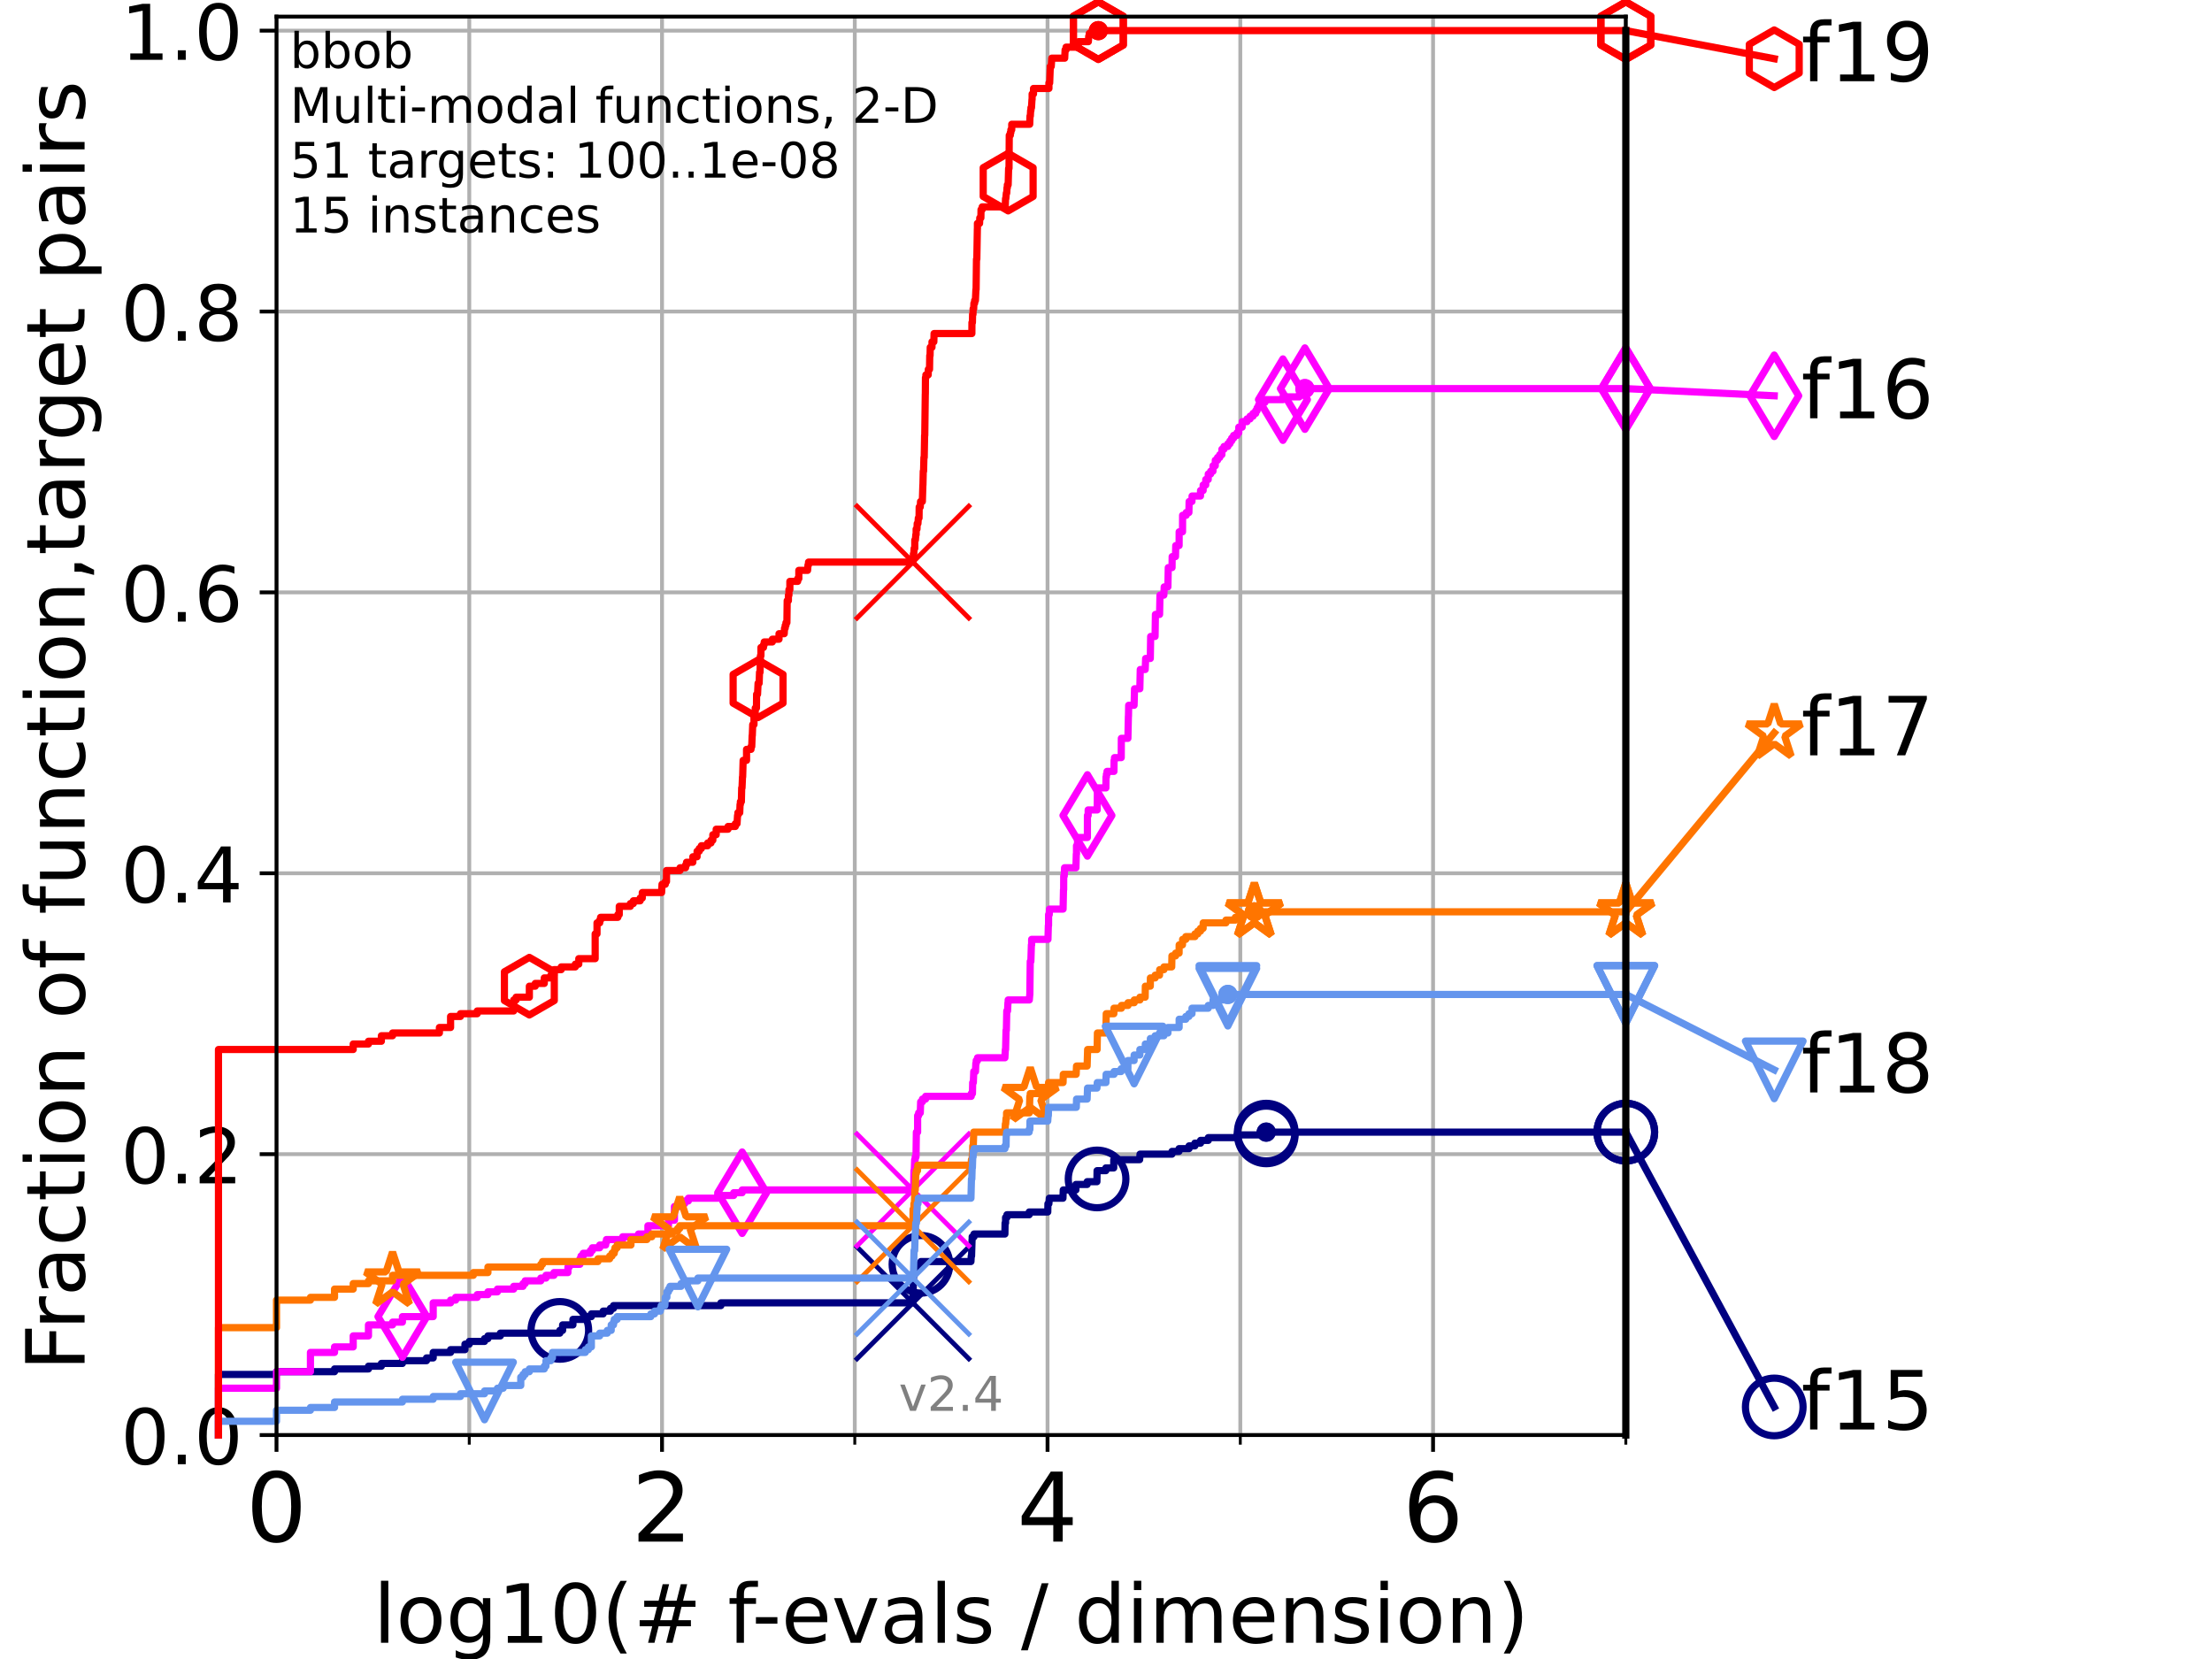 <?xml version="1.0" encoding="utf-8" standalone="no"?>
<!DOCTYPE svg PUBLIC "-//W3C//DTD SVG 1.1//EN"
  "http://www.w3.org/Graphics/SVG/1.1/DTD/svg11.dtd">
<!-- Created with matplotlib (https://matplotlib.org/) -->
<svg height="345.6pt" version="1.1" viewBox="0 0 460.8 345.6" width="460.8pt" xmlns="http://www.w3.org/2000/svg" xmlns:xlink="http://www.w3.org/1999/xlink">
 <defs>
  <style type="text/css">*{stroke-linecap:butt;stroke-linejoin:round;}</style>
 </defs>
 <g id="figure_1">
  <g id="patch_1">
   <path d="M 0 345.6 
L 460.8 345.6 
L 460.8 0 
L 0 0 
z
" style="fill:#ffffff;"/>
  </g>
  <g id="axes_1">
   <g id="patch_2">
    <path d="M 57.6 298.944 
L 338.688 298.944 
L 338.688 3.456 
L 57.6 3.456 
z
" style="fill:#ffffff;"/>
   </g>
   <g id="matplotlib.axis_1">
    <g id="xtick_1">
     <g id="line2d_1">
      <path clip-path="url(#pc1efb27d58)" d="M 57.6 298.944 
L 57.6 3.456 
" style="fill:none;stroke:#b0b0b0;stroke-linecap:square;stroke-width:0.8;"/>
     </g>
     <g id="line2d_2">
      <defs>
       <path d="M 0 0 
L 0 3.5 
" id="m437693d59a" style="stroke:#000000;stroke-width:0.8;"/>
      </defs>
      <g>
       <use style="stroke:#000000;stroke-width:0.8;" x="57.6" xlink:href="#m437693d59a" y="298.944"/>
      </g>
     </g>
     <g id="text_1">
      <!-- 0 -->
      <g transform="translate(51.237 321.141)scale(0.2 -0.2)">
       <defs>
        <path d="M 31.781 66.406 
Q 24.172 66.406 20.328 58.906 
Q 16.5 51.422 16.5 36.375 
Q 16.5 21.391 20.328 13.891 
Q 24.172 6.391 31.781 6.391 
Q 39.453 6.391 43.281 13.891 
Q 47.125 21.391 47.125 36.375 
Q 47.125 51.422 43.281 58.906 
Q 39.453 66.406 31.781 66.406 
z
M 31.781 74.219 
Q 44.047 74.219 50.516 64.516 
Q 56.984 54.828 56.984 36.375 
Q 56.984 17.969 50.516 8.266 
Q 44.047 -1.422 31.781 -1.422 
Q 19.531 -1.422 13.062 8.266 
Q 6.594 17.969 6.594 36.375 
Q 6.594 54.828 13.062 64.516 
Q 19.531 74.219 31.781 74.219 
z
" id="DejaVuSans-48"/>
       </defs>
       <use xlink:href="#DejaVuSans-48"/>
      </g>
     </g>
    </g>
    <g id="xtick_2">
     <g id="line2d_3">
      <path clip-path="url(#pc1efb27d58)" d="M 137.911 298.944 
L 137.911 3.456 
" style="fill:none;stroke:#b0b0b0;stroke-linecap:square;stroke-width:0.8;"/>
     </g>
     <g id="line2d_4">
      <g>
       <use style="stroke:#000000;stroke-width:0.8;" x="137.911" xlink:href="#m437693d59a" y="298.944"/>
      </g>
     </g>
     <g id="text_2">
      <!-- 2 -->
      <g transform="translate(131.548 321.141)scale(0.2 -0.2)">
       <defs>
        <path d="M 19.188 8.297 
L 53.609 8.297 
L 53.609 0 
L 7.328 0 
L 7.328 8.297 
Q 12.938 14.109 22.625 23.891 
Q 32.328 33.688 34.812 36.531 
Q 39.547 41.844 41.422 45.531 
Q 43.312 49.219 43.312 52.781 
Q 43.312 58.594 39.234 62.25 
Q 35.156 65.922 28.609 65.922 
Q 23.969 65.922 18.812 64.312 
Q 13.672 62.703 7.812 59.422 
L 7.812 69.391 
Q 13.766 71.781 18.938 73 
Q 24.125 74.219 28.422 74.219 
Q 39.75 74.219 46.484 68.547 
Q 53.219 62.891 53.219 53.422 
Q 53.219 48.922 51.531 44.891 
Q 49.859 40.875 45.406 35.406 
Q 44.188 33.984 37.641 27.219 
Q 31.109 20.453 19.188 8.297 
z
" id="DejaVuSans-50"/>
       </defs>
       <use xlink:href="#DejaVuSans-50"/>
      </g>
     </g>
    </g>
    <g id="xtick_3">
     <g id="line2d_5">
      <path clip-path="url(#pc1efb27d58)" d="M 218.222 298.944 
L 218.222 3.456 
" style="fill:none;stroke:#b0b0b0;stroke-linecap:square;stroke-width:0.8;"/>
     </g>
     <g id="line2d_6">
      <g>
       <use style="stroke:#000000;stroke-width:0.8;" x="218.222" xlink:href="#m437693d59a" y="298.944"/>
      </g>
     </g>
     <g id="text_3">
      <!-- 4 -->
      <g transform="translate(211.859 321.141)scale(0.2 -0.2)">
       <defs>
        <path d="M 37.797 64.312 
L 12.891 25.391 
L 37.797 25.391 
z
M 35.203 72.906 
L 47.609 72.906 
L 47.609 25.391 
L 58.016 25.391 
L 58.016 17.188 
L 47.609 17.188 
L 47.609 0 
L 37.797 0 
L 37.797 17.188 
L 4.891 17.188 
L 4.891 26.703 
z
" id="DejaVuSans-52"/>
       </defs>
       <use xlink:href="#DejaVuSans-52"/>
      </g>
     </g>
    </g>
    <g id="xtick_4">
     <g id="line2d_7">
      <path clip-path="url(#pc1efb27d58)" d="M 298.533 298.944 
L 298.533 3.456 
" style="fill:none;stroke:#b0b0b0;stroke-linecap:square;stroke-width:0.8;"/>
     </g>
     <g id="line2d_8">
      <g>
       <use style="stroke:#000000;stroke-width:0.8;" x="298.533" xlink:href="#m437693d59a" y="298.944"/>
      </g>
     </g>
     <g id="text_4">
      <!-- 6 -->
      <g transform="translate(292.17 321.141)scale(0.2 -0.2)">
       <defs>
        <path d="M 33.016 40.375 
Q 26.375 40.375 22.484 35.828 
Q 18.609 31.297 18.609 23.391 
Q 18.609 15.531 22.484 10.953 
Q 26.375 6.391 33.016 6.391 
Q 39.656 6.391 43.531 10.953 
Q 47.406 15.531 47.406 23.391 
Q 47.406 31.297 43.531 35.828 
Q 39.656 40.375 33.016 40.375 
z
M 52.594 71.297 
L 52.594 62.312 
Q 48.875 64.062 45.094 64.984 
Q 41.312 65.922 37.594 65.922 
Q 27.828 65.922 22.672 59.328 
Q 17.531 52.734 16.797 39.406 
Q 19.672 43.656 24.016 45.922 
Q 28.375 48.188 33.594 48.188 
Q 44.578 48.188 50.953 41.516 
Q 57.328 34.859 57.328 23.391 
Q 57.328 12.156 50.688 5.359 
Q 44.047 -1.422 33.016 -1.422 
Q 20.359 -1.422 13.672 8.266 
Q 6.984 17.969 6.984 36.375 
Q 6.984 53.656 15.188 63.938 
Q 23.391 74.219 37.203 74.219 
Q 40.922 74.219 44.703 73.484 
Q 48.484 72.75 52.594 71.297 
z
" id="DejaVuSans-54"/>
       </defs>
       <use xlink:href="#DejaVuSans-54"/>
      </g>
     </g>
    </g>
    <g id="xtick_5">
     <g id="line2d_9">
      <path clip-path="url(#pc1efb27d58)" d="M 97.755 298.944 
L 97.755 3.456 
" style="fill:none;stroke:#b0b0b0;stroke-linecap:square;stroke-width:0.8;"/>
     </g>
     <g id="line2d_10">
      <defs>
       <path d="M 0 0 
L 0 2 
" id="m1d4cb33473" style="stroke:#000000;stroke-width:0.6;"/>
      </defs>
      <g>
       <use style="stroke:#000000;stroke-width:0.6;" x="97.755" xlink:href="#m1d4cb33473" y="298.944"/>
      </g>
     </g>
    </g>
    <g id="xtick_6">
     <g id="line2d_11">
      <path clip-path="url(#pc1efb27d58)" d="M 178.066 298.944 
L 178.066 3.456 
" style="fill:none;stroke:#b0b0b0;stroke-linecap:square;stroke-width:0.8;"/>
     </g>
     <g id="line2d_12">
      <g>
       <use style="stroke:#000000;stroke-width:0.6;" x="178.066" xlink:href="#m1d4cb33473" y="298.944"/>
      </g>
     </g>
    </g>
    <g id="xtick_7">
     <g id="line2d_13">
      <path clip-path="url(#pc1efb27d58)" d="M 258.377 298.944 
L 258.377 3.456 
" style="fill:none;stroke:#b0b0b0;stroke-linecap:square;stroke-width:0.8;"/>
     </g>
     <g id="line2d_14">
      <g>
       <use style="stroke:#000000;stroke-width:0.6;" x="258.377" xlink:href="#m1d4cb33473" y="298.944"/>
      </g>
     </g>
    </g>
    <g id="xtick_8">
     <g id="line2d_15">
      <path clip-path="url(#pc1efb27d58)" d="M 338.688 298.944 
L 338.688 3.456 
" style="fill:none;stroke:#b0b0b0;stroke-linecap:square;stroke-width:0.8;"/>
     </g>
     <g id="line2d_16">
      <g>
       <use style="stroke:#000000;stroke-width:0.6;" x="338.688" xlink:href="#m1d4cb33473" y="298.944"/>
      </g>
     </g>
    </g>
    <g id="text_5">
     <!-- log10(# f-evals / dimension) -->
     <g transform="translate(77.764 342.218)scale(0.17 -0.17)">
      <defs>
       <path d="M 9.422 75.984 
L 18.406 75.984 
L 18.406 0 
L 9.422 0 
z
" id="DejaVuSans-108"/>
       <path d="M 30.609 48.391 
Q 23.391 48.391 19.188 42.75 
Q 14.984 37.109 14.984 27.297 
Q 14.984 17.484 19.156 11.844 
Q 23.344 6.203 30.609 6.203 
Q 37.797 6.203 41.984 11.859 
Q 46.188 17.531 46.188 27.297 
Q 46.188 37.016 41.984 42.703 
Q 37.797 48.391 30.609 48.391 
z
M 30.609 56 
Q 42.328 56 49.016 48.375 
Q 55.719 40.766 55.719 27.297 
Q 55.719 13.875 49.016 6.219 
Q 42.328 -1.422 30.609 -1.422 
Q 18.844 -1.422 12.172 6.219 
Q 5.516 13.875 5.516 27.297 
Q 5.516 40.766 12.172 48.375 
Q 18.844 56 30.609 56 
z
" id="DejaVuSans-111"/>
       <path d="M 45.406 27.984 
Q 45.406 37.75 41.375 43.109 
Q 37.359 48.484 30.078 48.484 
Q 22.859 48.484 18.828 43.109 
Q 14.797 37.75 14.797 27.984 
Q 14.797 18.266 18.828 12.891 
Q 22.859 7.516 30.078 7.516 
Q 37.359 7.516 41.375 12.891 
Q 45.406 18.266 45.406 27.984 
z
M 54.391 6.781 
Q 54.391 -7.172 48.188 -13.984 
Q 42 -20.797 29.203 -20.797 
Q 24.469 -20.797 20.266 -20.094 
Q 16.062 -19.391 12.109 -17.922 
L 12.109 -9.188 
Q 16.062 -11.328 19.922 -12.344 
Q 23.781 -13.375 27.781 -13.375 
Q 36.625 -13.375 41.016 -8.766 
Q 45.406 -4.156 45.406 5.172 
L 45.406 9.625 
Q 42.625 4.781 38.281 2.391 
Q 33.938 0 27.875 0 
Q 17.828 0 11.672 7.656 
Q 5.516 15.328 5.516 27.984 
Q 5.516 40.672 11.672 48.328 
Q 17.828 56 27.875 56 
Q 33.938 56 38.281 53.609 
Q 42.625 51.219 45.406 46.391 
L 45.406 54.688 
L 54.391 54.688 
z
" id="DejaVuSans-103"/>
       <path d="M 12.406 8.297 
L 28.516 8.297 
L 28.516 63.922 
L 10.984 60.406 
L 10.984 69.391 
L 28.422 72.906 
L 38.281 72.906 
L 38.281 8.297 
L 54.391 8.297 
L 54.391 0 
L 12.406 0 
z
" id="DejaVuSans-49"/>
       <path d="M 31 75.875 
Q 24.469 64.656 21.281 53.656 
Q 18.109 42.672 18.109 31.391 
Q 18.109 20.125 21.312 9.062 
Q 24.516 -2 31 -13.188 
L 23.188 -13.188 
Q 15.875 -1.703 12.234 9.375 
Q 8.594 20.453 8.594 31.391 
Q 8.594 42.281 12.203 53.312 
Q 15.828 64.359 23.188 75.875 
z
" id="DejaVuSans-40"/>
       <path d="M 51.125 44 
L 36.922 44 
L 32.812 27.688 
L 47.125 27.688 
z
M 43.797 71.781 
L 38.719 51.516 
L 52.984 51.516 
L 58.109 71.781 
L 65.922 71.781 
L 60.891 51.516 
L 76.125 51.516 
L 76.125 44 
L 58.984 44 
L 54.984 27.688 
L 70.516 27.688 
L 70.516 20.219 
L 53.078 20.219 
L 48 0 
L 40.188 0 
L 45.219 20.219 
L 30.906 20.219 
L 25.875 0 
L 18.016 0 
L 23.094 20.219 
L 7.719 20.219 
L 7.719 27.688 
L 24.906 27.688 
L 29 44 
L 13.281 44 
L 13.281 51.516 
L 30.906 51.516 
L 35.891 71.781 
z
" id="DejaVuSans-35"/>
       <path id="DejaVuSans-32"/>
       <path d="M 37.109 75.984 
L 37.109 68.5 
L 28.516 68.5 
Q 23.688 68.5 21.797 66.547 
Q 19.922 64.594 19.922 59.516 
L 19.922 54.688 
L 34.719 54.688 
L 34.719 47.703 
L 19.922 47.703 
L 19.922 0 
L 10.891 0 
L 10.891 47.703 
L 2.297 47.703 
L 2.297 54.688 
L 10.891 54.688 
L 10.891 58.5 
Q 10.891 67.625 15.141 71.797 
Q 19.391 75.984 28.609 75.984 
z
" id="DejaVuSans-102"/>
       <path d="M 4.891 31.391 
L 31.203 31.391 
L 31.203 23.391 
L 4.891 23.391 
z
" id="DejaVuSans-45"/>
       <path d="M 56.203 29.594 
L 56.203 25.203 
L 14.891 25.203 
Q 15.484 15.922 20.484 11.062 
Q 25.484 6.203 34.422 6.203 
Q 39.594 6.203 44.453 7.469 
Q 49.312 8.734 54.109 11.281 
L 54.109 2.781 
Q 49.266 0.734 44.188 -0.344 
Q 39.109 -1.422 33.891 -1.422 
Q 20.797 -1.422 13.156 6.188 
Q 5.516 13.812 5.516 26.812 
Q 5.516 40.234 12.766 48.109 
Q 20.016 56 32.328 56 
Q 43.359 56 49.781 48.891 
Q 56.203 41.797 56.203 29.594 
z
M 47.219 32.234 
Q 47.125 39.594 43.094 43.984 
Q 39.062 48.391 32.422 48.391 
Q 24.906 48.391 20.391 44.141 
Q 15.875 39.891 15.188 32.172 
z
" id="DejaVuSans-101"/>
       <path d="M 2.984 54.688 
L 12.5 54.688 
L 29.594 8.797 
L 46.688 54.688 
L 56.203 54.688 
L 35.688 0 
L 23.484 0 
z
" id="DejaVuSans-118"/>
       <path d="M 34.281 27.484 
Q 23.391 27.484 19.188 25 
Q 14.984 22.516 14.984 16.5 
Q 14.984 11.719 18.141 8.906 
Q 21.297 6.109 26.703 6.109 
Q 34.188 6.109 38.703 11.406 
Q 43.219 16.703 43.219 25.484 
L 43.219 27.484 
z
M 52.203 31.203 
L 52.203 0 
L 43.219 0 
L 43.219 8.297 
Q 40.141 3.328 35.547 0.953 
Q 30.953 -1.422 24.312 -1.422 
Q 15.922 -1.422 10.953 3.297 
Q 6 8.016 6 15.922 
Q 6 25.141 12.172 29.828 
Q 18.359 34.516 30.609 34.516 
L 43.219 34.516 
L 43.219 35.406 
Q 43.219 41.609 39.141 45 
Q 35.062 48.391 27.688 48.391 
Q 23 48.391 18.547 47.266 
Q 14.109 46.141 10.016 43.891 
L 10.016 52.203 
Q 14.938 54.109 19.578 55.047 
Q 24.219 56 28.609 56 
Q 40.484 56 46.344 49.844 
Q 52.203 43.703 52.203 31.203 
z
" id="DejaVuSans-97"/>
       <path d="M 44.281 53.078 
L 44.281 44.578 
Q 40.484 46.531 36.375 47.5 
Q 32.281 48.484 27.875 48.484 
Q 21.188 48.484 17.844 46.438 
Q 14.5 44.391 14.5 40.281 
Q 14.5 37.156 16.891 35.375 
Q 19.281 33.594 26.516 31.984 
L 29.594 31.297 
Q 39.156 29.25 43.188 25.516 
Q 47.219 21.781 47.219 15.094 
Q 47.219 7.469 41.188 3.016 
Q 35.156 -1.422 24.609 -1.422 
Q 20.219 -1.422 15.453 -0.562 
Q 10.688 0.297 5.422 2 
L 5.422 11.281 
Q 10.406 8.688 15.234 7.391 
Q 20.062 6.109 24.812 6.109 
Q 31.156 6.109 34.562 8.281 
Q 37.984 10.453 37.984 14.406 
Q 37.984 18.062 35.516 20.016 
Q 33.062 21.969 24.703 23.781 
L 21.578 24.516 
Q 13.234 26.266 9.516 29.906 
Q 5.812 33.547 5.812 39.891 
Q 5.812 47.609 11.281 51.797 
Q 16.75 56 26.812 56 
Q 31.781 56 36.172 55.266 
Q 40.578 54.547 44.281 53.078 
z
" id="DejaVuSans-115"/>
       <path d="M 25.391 72.906 
L 33.688 72.906 
L 8.297 -9.281 
L 0 -9.281 
z
" id="DejaVuSans-47"/>
       <path d="M 45.406 46.391 
L 45.406 75.984 
L 54.391 75.984 
L 54.391 0 
L 45.406 0 
L 45.406 8.203 
Q 42.578 3.328 38.25 0.953 
Q 33.938 -1.422 27.875 -1.422 
Q 17.969 -1.422 11.734 6.484 
Q 5.516 14.406 5.516 27.297 
Q 5.516 40.188 11.734 48.094 
Q 17.969 56 27.875 56 
Q 33.938 56 38.25 53.625 
Q 42.578 51.266 45.406 46.391 
z
M 14.797 27.297 
Q 14.797 17.391 18.875 11.75 
Q 22.953 6.109 30.078 6.109 
Q 37.203 6.109 41.297 11.75 
Q 45.406 17.391 45.406 27.297 
Q 45.406 37.203 41.297 42.844 
Q 37.203 48.484 30.078 48.484 
Q 22.953 48.484 18.875 42.844 
Q 14.797 37.203 14.797 27.297 
z
" id="DejaVuSans-100"/>
       <path d="M 9.422 54.688 
L 18.406 54.688 
L 18.406 0 
L 9.422 0 
z
M 9.422 75.984 
L 18.406 75.984 
L 18.406 64.594 
L 9.422 64.594 
z
" id="DejaVuSans-105"/>
       <path d="M 52 44.188 
Q 55.375 50.25 60.062 53.125 
Q 64.75 56 71.094 56 
Q 79.641 56 84.281 50.016 
Q 88.922 44.047 88.922 33.016 
L 88.922 0 
L 79.891 0 
L 79.891 32.719 
Q 79.891 40.578 77.094 44.375 
Q 74.312 48.188 68.609 48.188 
Q 61.625 48.188 57.562 43.547 
Q 53.516 38.922 53.516 30.906 
L 53.516 0 
L 44.484 0 
L 44.484 32.719 
Q 44.484 40.625 41.703 44.406 
Q 38.922 48.188 33.109 48.188 
Q 26.219 48.188 22.156 43.531 
Q 18.109 38.875 18.109 30.906 
L 18.109 0 
L 9.078 0 
L 9.078 54.688 
L 18.109 54.688 
L 18.109 46.188 
Q 21.188 51.219 25.484 53.609 
Q 29.781 56 35.688 56 
Q 41.656 56 45.828 52.969 
Q 50 49.953 52 44.188 
z
" id="DejaVuSans-109"/>
       <path d="M 54.891 33.016 
L 54.891 0 
L 45.906 0 
L 45.906 32.719 
Q 45.906 40.484 42.875 44.328 
Q 39.844 48.188 33.797 48.188 
Q 26.516 48.188 22.312 43.547 
Q 18.109 38.922 18.109 30.906 
L 18.109 0 
L 9.078 0 
L 9.078 54.688 
L 18.109 54.688 
L 18.109 46.188 
Q 21.344 51.125 25.703 53.562 
Q 30.078 56 35.797 56 
Q 45.219 56 50.047 50.172 
Q 54.891 44.344 54.891 33.016 
z
" id="DejaVuSans-110"/>
       <path d="M 8.016 75.875 
L 15.828 75.875 
Q 23.141 64.359 26.781 53.312 
Q 30.422 42.281 30.422 31.391 
Q 30.422 20.453 26.781 9.375 
Q 23.141 -1.703 15.828 -13.188 
L 8.016 -13.188 
Q 14.5 -2 17.703 9.062 
Q 20.906 20.125 20.906 31.391 
Q 20.906 42.672 17.703 53.656 
Q 14.5 64.656 8.016 75.875 
z
" id="DejaVuSans-41"/>
      </defs>
      <use xlink:href="#DejaVuSans-108"/>
      <use x="27.783" xlink:href="#DejaVuSans-111"/>
      <use x="88.965" xlink:href="#DejaVuSans-103"/>
      <use x="152.441" xlink:href="#DejaVuSans-49"/>
      <use x="216.064" xlink:href="#DejaVuSans-48"/>
      <use x="279.688" xlink:href="#DejaVuSans-40"/>
      <use x="318.701" xlink:href="#DejaVuSans-35"/>
      <use x="402.49" xlink:href="#DejaVuSans-32"/>
      <use x="434.277" xlink:href="#DejaVuSans-102"/>
      <use x="463.982" xlink:href="#DejaVuSans-45"/>
      <use x="500.066" xlink:href="#DejaVuSans-101"/>
      <use x="561.59" xlink:href="#DejaVuSans-118"/>
      <use x="620.77" xlink:href="#DejaVuSans-97"/>
      <use x="682.049" xlink:href="#DejaVuSans-108"/>
      <use x="709.832" xlink:href="#DejaVuSans-115"/>
      <use x="761.932" xlink:href="#DejaVuSans-32"/>
      <use x="793.719" xlink:href="#DejaVuSans-47"/>
      <use x="827.41" xlink:href="#DejaVuSans-32"/>
      <use x="859.197" xlink:href="#DejaVuSans-100"/>
      <use x="922.674" xlink:href="#DejaVuSans-105"/>
      <use x="950.457" xlink:href="#DejaVuSans-109"/>
      <use x="1047.869" xlink:href="#DejaVuSans-101"/>
      <use x="1109.393" xlink:href="#DejaVuSans-110"/>
      <use x="1172.771" xlink:href="#DejaVuSans-115"/>
      <use x="1224.871" xlink:href="#DejaVuSans-105"/>
      <use x="1252.654" xlink:href="#DejaVuSans-111"/>
      <use x="1313.836" xlink:href="#DejaVuSans-110"/>
      <use x="1377.215" xlink:href="#DejaVuSans-41"/>
     </g>
    </g>
   </g>
   <g id="matplotlib.axis_2">
    <g id="ytick_1">
     <g id="line2d_17">
      <path clip-path="url(#pc1efb27d58)" d="M 57.6 298.944 
L 338.688 298.944 
" style="fill:none;stroke:#b0b0b0;stroke-linecap:square;stroke-width:0.8;"/>
     </g>
     <g id="line2d_18">
      <defs>
       <path d="M 0 0 
L -3.5 0 
" id="me5e3fe1643" style="stroke:#000000;stroke-width:0.8;"/>
      </defs>
      <g>
       <use style="stroke:#000000;stroke-width:0.8;" x="57.6" xlink:href="#me5e3fe1643" y="298.944"/>
      </g>
     </g>
     <g id="text_6">
      <!-- 0.0 -->
      <g transform="translate(25.155 305.023)scale(0.16 -0.16)">
       <defs>
        <path d="M 10.688 12.406 
L 21 12.406 
L 21 0 
L 10.688 0 
z
" id="DejaVuSans-46"/>
       </defs>
       <use xlink:href="#DejaVuSans-48"/>
       <use x="63.623" xlink:href="#DejaVuSans-46"/>
       <use x="95.41" xlink:href="#DejaVuSans-48"/>
      </g>
     </g>
    </g>
    <g id="ytick_2">
     <g id="line2d_19">
      <path clip-path="url(#pc1efb27d58)" d="M 57.6 240.432 
L 338.688 240.432 
" style="fill:none;stroke:#b0b0b0;stroke-linecap:square;stroke-width:0.8;"/>
     </g>
     <g id="line2d_20">
      <g>
       <use style="stroke:#000000;stroke-width:0.8;" x="57.6" xlink:href="#me5e3fe1643" y="240.432"/>
      </g>
     </g>
     <g id="text_7">
      <!-- 0.2 -->
      <g transform="translate(25.155 246.51)scale(0.16 -0.16)">
       <use xlink:href="#DejaVuSans-48"/>
       <use x="63.623" xlink:href="#DejaVuSans-46"/>
       <use x="95.41" xlink:href="#DejaVuSans-50"/>
      </g>
     </g>
    </g>
    <g id="ytick_3">
     <g id="line2d_21">
      <path clip-path="url(#pc1efb27d58)" d="M 57.6 181.919 
L 338.688 181.919 
" style="fill:none;stroke:#b0b0b0;stroke-linecap:square;stroke-width:0.8;"/>
     </g>
     <g id="line2d_22">
      <g>
       <use style="stroke:#000000;stroke-width:0.8;" x="57.6" xlink:href="#me5e3fe1643" y="181.919"/>
      </g>
     </g>
     <g id="text_8">
      <!-- 0.4 -->
      <g transform="translate(25.155 187.998)scale(0.16 -0.16)">
       <use xlink:href="#DejaVuSans-48"/>
       <use x="63.623" xlink:href="#DejaVuSans-46"/>
       <use x="95.41" xlink:href="#DejaVuSans-52"/>
      </g>
     </g>
    </g>
    <g id="ytick_4">
     <g id="line2d_23">
      <path clip-path="url(#pc1efb27d58)" d="M 57.6 123.407 
L 338.688 123.407 
" style="fill:none;stroke:#b0b0b0;stroke-linecap:square;stroke-width:0.8;"/>
     </g>
     <g id="line2d_24">
      <g>
       <use style="stroke:#000000;stroke-width:0.8;" x="57.6" xlink:href="#me5e3fe1643" y="123.407"/>
      </g>
     </g>
     <g id="text_9">
      <!-- 0.6 -->
      <g transform="translate(25.155 129.485)scale(0.16 -0.16)">
       <use xlink:href="#DejaVuSans-48"/>
       <use x="63.623" xlink:href="#DejaVuSans-46"/>
       <use x="95.41" xlink:href="#DejaVuSans-54"/>
      </g>
     </g>
    </g>
    <g id="ytick_5">
     <g id="line2d_25">
      <path clip-path="url(#pc1efb27d58)" d="M 57.6 64.894 
L 338.688 64.894 
" style="fill:none;stroke:#b0b0b0;stroke-linecap:square;stroke-width:0.8;"/>
     </g>
     <g id="line2d_26">
      <g>
       <use style="stroke:#000000;stroke-width:0.8;" x="57.6" xlink:href="#me5e3fe1643" y="64.894"/>
      </g>
     </g>
     <g id="text_10">
      <!-- 0.8 -->
      <g transform="translate(25.155 70.973)scale(0.16 -0.16)">
       <defs>
        <path d="M 31.781 34.625 
Q 24.75 34.625 20.719 30.859 
Q 16.703 27.094 16.703 20.516 
Q 16.703 13.922 20.719 10.156 
Q 24.75 6.391 31.781 6.391 
Q 38.812 6.391 42.859 10.172 
Q 46.922 13.969 46.922 20.516 
Q 46.922 27.094 42.891 30.859 
Q 38.875 34.625 31.781 34.625 
z
M 21.922 38.812 
Q 15.578 40.375 12.031 44.719 
Q 8.5 49.078 8.5 55.328 
Q 8.5 64.062 14.719 69.141 
Q 20.953 74.219 31.781 74.219 
Q 42.672 74.219 48.875 69.141 
Q 55.078 64.062 55.078 55.328 
Q 55.078 49.078 51.531 44.719 
Q 48 40.375 41.703 38.812 
Q 48.828 37.156 52.797 32.312 
Q 56.781 27.484 56.781 20.516 
Q 56.781 9.906 50.312 4.234 
Q 43.844 -1.422 31.781 -1.422 
Q 19.734 -1.422 13.25 4.234 
Q 6.781 9.906 6.781 20.516 
Q 6.781 27.484 10.781 32.312 
Q 14.797 37.156 21.922 38.812 
z
M 18.312 54.391 
Q 18.312 48.734 21.844 45.562 
Q 25.391 42.391 31.781 42.391 
Q 38.141 42.391 41.719 45.562 
Q 45.312 48.734 45.312 54.391 
Q 45.312 60.062 41.719 63.234 
Q 38.141 66.406 31.781 66.406 
Q 25.391 66.406 21.844 63.234 
Q 18.312 60.062 18.312 54.391 
z
" id="DejaVuSans-56"/>
       </defs>
       <use xlink:href="#DejaVuSans-48"/>
       <use x="63.623" xlink:href="#DejaVuSans-46"/>
       <use x="95.41" xlink:href="#DejaVuSans-56"/>
      </g>
     </g>
    </g>
    <g id="ytick_6">
     <g id="line2d_27">
      <path clip-path="url(#pc1efb27d58)" d="M 57.6 6.382 
L 338.688 6.382 
" style="fill:none;stroke:#b0b0b0;stroke-linecap:square;stroke-width:0.8;"/>
     </g>
     <g id="line2d_28">
      <g>
       <use style="stroke:#000000;stroke-width:0.8;" x="57.6" xlink:href="#me5e3fe1643" y="6.382"/>
      </g>
     </g>
     <g id="text_11">
      <!-- 1.0 -->
      <g transform="translate(25.155 12.46)scale(0.16 -0.16)">
       <use xlink:href="#DejaVuSans-49"/>
       <use x="63.623" xlink:href="#DejaVuSans-46"/>
       <use x="95.41" xlink:href="#DejaVuSans-48"/>
      </g>
     </g>
    </g>
    <g id="text_12">
     <!-- Fraction of function,target pairs -->
     <g transform="translate(17.62 285.585)rotate(-90)scale(0.17 -0.17)">
      <defs>
       <path d="M 9.812 72.906 
L 51.703 72.906 
L 51.703 64.594 
L 19.672 64.594 
L 19.672 43.109 
L 48.578 43.109 
L 48.578 34.812 
L 19.672 34.812 
L 19.672 0 
L 9.812 0 
z
" id="DejaVuSans-70"/>
       <path d="M 41.109 46.297 
Q 39.594 47.172 37.812 47.578 
Q 36.031 48 33.891 48 
Q 26.266 48 22.188 43.047 
Q 18.109 38.094 18.109 28.812 
L 18.109 0 
L 9.078 0 
L 9.078 54.688 
L 18.109 54.688 
L 18.109 46.188 
Q 20.953 51.172 25.484 53.578 
Q 30.031 56 36.531 56 
Q 37.453 56 38.578 55.875 
Q 39.703 55.766 41.062 55.516 
z
" id="DejaVuSans-114"/>
       <path d="M 48.781 52.594 
L 48.781 44.188 
Q 44.969 46.297 41.141 47.344 
Q 37.312 48.391 33.406 48.391 
Q 24.656 48.391 19.812 42.844 
Q 14.984 37.312 14.984 27.297 
Q 14.984 17.281 19.812 11.734 
Q 24.656 6.203 33.406 6.203 
Q 37.312 6.203 41.141 7.25 
Q 44.969 8.297 48.781 10.406 
L 48.781 2.094 
Q 45.016 0.344 40.984 -0.531 
Q 36.969 -1.422 32.422 -1.422 
Q 20.062 -1.422 12.781 6.344 
Q 5.516 14.109 5.516 27.297 
Q 5.516 40.672 12.859 48.328 
Q 20.219 56 33.016 56 
Q 37.156 56 41.109 55.141 
Q 45.062 54.297 48.781 52.594 
z
" id="DejaVuSans-99"/>
       <path d="M 18.312 70.219 
L 18.312 54.688 
L 36.812 54.688 
L 36.812 47.703 
L 18.312 47.703 
L 18.312 18.016 
Q 18.312 11.328 20.141 9.422 
Q 21.969 7.516 27.594 7.516 
L 36.812 7.516 
L 36.812 0 
L 27.594 0 
Q 17.188 0 13.234 3.875 
Q 9.281 7.766 9.281 18.016 
L 9.281 47.703 
L 2.688 47.703 
L 2.688 54.688 
L 9.281 54.688 
L 9.281 70.219 
z
" id="DejaVuSans-116"/>
       <path d="M 8.5 21.578 
L 8.5 54.688 
L 17.484 54.688 
L 17.484 21.922 
Q 17.484 14.156 20.5 10.266 
Q 23.531 6.391 29.594 6.391 
Q 36.859 6.391 41.078 11.031 
Q 45.312 15.672 45.312 23.688 
L 45.312 54.688 
L 54.297 54.688 
L 54.297 0 
L 45.312 0 
L 45.312 8.406 
Q 42.047 3.422 37.719 1 
Q 33.406 -1.422 27.688 -1.422 
Q 18.266 -1.422 13.375 4.438 
Q 8.5 10.297 8.5 21.578 
z
M 31.109 56 
z
" id="DejaVuSans-117"/>
       <path d="M 11.719 12.406 
L 22.016 12.406 
L 22.016 4 
L 14.016 -11.625 
L 7.719 -11.625 
L 11.719 4 
z
" id="DejaVuSans-44"/>
       <path d="M 18.109 8.203 
L 18.109 -20.797 
L 9.078 -20.797 
L 9.078 54.688 
L 18.109 54.688 
L 18.109 46.391 
Q 20.953 51.266 25.266 53.625 
Q 29.594 56 35.594 56 
Q 45.562 56 51.781 48.094 
Q 58.016 40.188 58.016 27.297 
Q 58.016 14.406 51.781 6.484 
Q 45.562 -1.422 35.594 -1.422 
Q 29.594 -1.422 25.266 0.953 
Q 20.953 3.328 18.109 8.203 
z
M 48.688 27.297 
Q 48.688 37.203 44.609 42.844 
Q 40.531 48.484 33.406 48.484 
Q 26.266 48.484 22.188 42.844 
Q 18.109 37.203 18.109 27.297 
Q 18.109 17.391 22.188 11.75 
Q 26.266 6.109 33.406 6.109 
Q 40.531 6.109 44.609 11.75 
Q 48.688 17.391 48.688 27.297 
z
" id="DejaVuSans-112"/>
      </defs>
      <use xlink:href="#DejaVuSans-70"/>
      <use x="50.27" xlink:href="#DejaVuSans-114"/>
      <use x="91.383" xlink:href="#DejaVuSans-97"/>
      <use x="152.662" xlink:href="#DejaVuSans-99"/>
      <use x="207.643" xlink:href="#DejaVuSans-116"/>
      <use x="246.852" xlink:href="#DejaVuSans-105"/>
      <use x="274.635" xlink:href="#DejaVuSans-111"/>
      <use x="335.816" xlink:href="#DejaVuSans-110"/>
      <use x="399.195" xlink:href="#DejaVuSans-32"/>
      <use x="430.982" xlink:href="#DejaVuSans-111"/>
      <use x="492.164" xlink:href="#DejaVuSans-102"/>
      <use x="527.369" xlink:href="#DejaVuSans-32"/>
      <use x="559.156" xlink:href="#DejaVuSans-102"/>
      <use x="594.361" xlink:href="#DejaVuSans-117"/>
      <use x="657.74" xlink:href="#DejaVuSans-110"/>
      <use x="721.119" xlink:href="#DejaVuSans-99"/>
      <use x="776.1" xlink:href="#DejaVuSans-116"/>
      <use x="815.309" xlink:href="#DejaVuSans-105"/>
      <use x="843.092" xlink:href="#DejaVuSans-111"/>
      <use x="904.273" xlink:href="#DejaVuSans-110"/>
      <use x="967.652" xlink:href="#DejaVuSans-44"/>
      <use x="999.439" xlink:href="#DejaVuSans-116"/>
      <use x="1038.648" xlink:href="#DejaVuSans-97"/>
      <use x="1099.928" xlink:href="#DejaVuSans-114"/>
      <use x="1139.291" xlink:href="#DejaVuSans-103"/>
      <use x="1202.768" xlink:href="#DejaVuSans-101"/>
      <use x="1264.291" xlink:href="#DejaVuSans-116"/>
      <use x="1303.5" xlink:href="#DejaVuSans-32"/>
      <use x="1335.287" xlink:href="#DejaVuSans-112"/>
      <use x="1398.764" xlink:href="#DejaVuSans-97"/>
      <use x="1460.043" xlink:href="#DejaVuSans-105"/>
      <use x="1487.826" xlink:href="#DejaVuSans-114"/>
      <use x="1528.939" xlink:href="#DejaVuSans-115"/>
     </g>
    </g>
   </g>
   <g id="line2d_29">
    <defs>
     <path d="M 0 1.5 
C 0.398 1.5 0.779 1.342 1.061 1.061 
C 1.342 0.779 1.5 0.398 1.5 0 
C 1.5 -0.398 1.342 -0.779 1.061 -1.061 
C 0.779 -1.342 0.398 -1.5 0 -1.5 
C -0.398 -1.5 -0.779 -1.342 -1.061 -1.061 
C -1.342 -0.779 -1.5 -0.398 -1.5 0 
C -1.5 0.398 -1.342 0.779 -1.061 1.061 
C -0.779 1.342 -0.398 1.5 0 1.5 
z
" id="mdea786f680" style="stroke:#000080;"/>
    </defs>
    <g>
     <use style="fill:#000080;stroke:#000080;" x="263.78" xlink:href="#mdea786f680" y="235.842"/>
     <use style="fill:#000080;stroke:#000080;" x="263.78" xlink:href="#mdea786f680" y="235.842"/>
    </g>
   </g>
   <g id="line2d_30">
    <path d="M 45.512 298.944 
L 45.512 286.324 
L 57.6 286.324 
L 57.6 285.75 
L 69.688 285.75 
L 69.688 285.176 
L 76.759 285.176 
L 76.759 284.603 
L 79.447 284.603 
L 79.447 284.029 
L 83.83 284.029 
L 83.83 283.455 
L 88.847 283.455 
L 88.847 282.882 
L 90.243 282.882 
L 90.243 281.734 
L 93.864 281.734 
L 93.864 281.161 
L 96.861 281.161 
L 96.861 280.013 
L 97.755 280.013 
L 97.755 279.44 
L 100.935 279.44 
L 100.935 278.866 
L 101.647 278.866 
L 101.647 278.293 
L 104.235 278.293 
L 104.235 277.719 
L 116.621 277.719 
L 116.621 277.145 
L 117.203 277.145 
L 117.203 275.998 
L 119.352 275.998 
L 119.352 274.851 
L 121.931 274.851 
L 121.931 274.277 
L 123.193 274.277 
L 123.193 273.703 
L 125.648 273.703 
L 125.648 273.13 
L 127.165 273.13 
L 127.165 272.556 
L 127.799 272.556 
L 127.799 271.982 
L 150.172 271.982 
L 150.172 271.409 
L 190.18 271.409 
L 190.285 266.246 
L 190.302 266.246 
L 190.302 265.672 
L 190.44 265.672 
L 190.474 264.525 
L 190.691 264.525 
L 190.691 263.951 
L 191.436 263.951 
L 191.436 263.378 
L 191.852 263.378 
L 191.852 262.804 
L 202.266 262.804 
L 202.327 261.657 
L 202.392 261.657 
L 202.498 258.215 
L 202.523 258.215 
L 202.523 257.641 
L 202.905 257.641 
L 202.905 257.067 
L 209.338 257.067 
L 209.377 254.773 
L 209.478 254.773 
L 209.478 253.626 
L 209.765 253.626 
L 209.765 253.052 
L 214.404 253.052 
L 214.404 252.478 
L 218.269 252.478 
L 218.303 250.757 
L 218.503 250.757 
L 218.592 249.61 
L 221.432 249.61 
L 221.495 247.889 
L 224.129 247.889 
L 224.129 246.742 
L 226.478 246.742 
L 226.478 246.168 
L 228.508 246.168 
L 228.542 243.873 
L 230.362 243.873 
L 230.362 243.3 
L 232.005 243.3 
L 232.021 241.579 
L 237.408 241.579 
L 237.489 240.432 
L 244.141 240.432 
L 244.141 239.858 
L 245.612 239.858 
L 245.612 239.284 
L 247.701 239.284 
L 247.701 238.711 
L 248.914 238.711 
L 248.914 238.137 
L 250.104 238.137 
L 250.104 237.563 
L 251.712 237.563 
L 251.712 236.99 
L 257.69 236.99 
L 257.69 236.416 
L 263.78 236.416 
L 263.78 235.842 
L 338.688 235.842 
L 338.688 235.842 
" style="fill:none;stroke:#000080;stroke-linecap:square;stroke-width:1.5;"/>
   </g>
   <g id="line2d_31">
    <defs>
     <path d="M 0 6 
C 1.591 6 3.117 5.368 4.243 4.243 
C 5.368 3.117 6 1.591 6 0 
C 6 -1.591 5.368 -3.117 4.243 -4.243 
C 3.117 -5.368 1.591 -6 0 -6 
C -1.591 -6 -3.117 -5.368 -4.243 -4.243 
C -5.368 -3.117 -6 -1.591 -6 0 
C -6 1.591 -5.368 3.117 -4.243 4.243 
C -3.117 5.368 -1.591 6 0 6 
z
" id="m3d377ee3aa" style="stroke:#000080;stroke-width:1.5;"/>
    </defs>
    <g>
     <use style="fill-opacity:0;stroke:#000080;stroke-width:1.5;" x="116.621" xlink:href="#m3d377ee3aa" y="277.145"/>
     <use style="fill-opacity:0;stroke:#000080;stroke-width:1.5;" x="191.852" xlink:href="#m3d377ee3aa" y="263.378"/>
     <use style="fill-opacity:0;stroke:#000080;stroke-width:1.5;" x="228.542" xlink:href="#m3d377ee3aa" y="245.594"/>
     <use style="fill-opacity:0;stroke:#000080;stroke-width:1.5;" x="263.78" xlink:href="#m3d377ee3aa" y="236.416"/>
     <use style="fill-opacity:0;stroke:#000080;stroke-width:1.5;" x="263.78" xlink:href="#m3d377ee3aa" y="235.842"/>
     <use style="fill-opacity:0;stroke:#000080;stroke-width:1.5;" x="338.688" xlink:href="#m3d377ee3aa" y="235.842"/>
    </g>
   </g>
   <g id="line2d_32">
    <path style="fill:none;stroke:#000080;stroke-linecap:square;stroke-width:1.5;"/>
    <g/>
   </g>
   <g id="line2d_33">
    <path clip-path="url(#pc1efb27d58)" d="M 190.176 271.409 
" style="fill:none;stroke:#000080;stroke-linecap:square;stroke-width:1.5;"/>
    <defs>
     <path d="M -12 12 
L 12 -12 
M -12 -12 
L 12 12 
" id="m8d9387ebf3" style="stroke:#000080;"/>
    </defs>
    <g clip-path="url(#pc1efb27d58)">
     <use style="fill:#000080;stroke:#000080;" x="190.176" xlink:href="#m8d9387ebf3" y="271.409"/>
    </g>
   </g>
   <g id="line2d_34">
    <defs>
     <path d="M 0 1.5 
C 0.398 1.5 0.779 1.342 1.061 1.061 
C 1.342 0.779 1.5 0.398 1.5 0 
C 1.5 -0.398 1.342 -0.779 1.061 -1.061 
C 0.779 -1.342 0.398 -1.5 0 -1.5 
C -0.398 -1.5 -0.779 -1.342 -1.061 -1.061 
C -1.342 -0.779 -1.5 -0.398 -1.5 0 
C -1.5 0.398 -1.342 0.779 -1.061 1.061 
C -0.779 1.342 -0.398 1.5 0 1.5 
z
" id="m90d6ef31fb" style="stroke:#ff00ff;"/>
    </defs>
    <g>
     <use style="fill:#ff00ff;stroke:#ff00ff;" x="271.833" xlink:href="#m90d6ef31fb" y="80.956"/>
     <use style="fill:#ff00ff;stroke:#ff00ff;" x="271.833" xlink:href="#m90d6ef31fb" y="80.956"/>
    </g>
   </g>
   <g id="line2d_35">
    <path d="M 45.512 298.944 
L 45.512 289.192 
L 57.6 289.192 
L 57.6 285.75 
L 64.671 285.75 
L 64.671 281.734 
L 69.688 281.734 
L 69.688 280.587 
L 73.579 280.587 
L 73.579 278.293 
L 76.759 278.293 
L 76.759 275.998 
L 81.776 275.998 
L 81.776 275.424 
L 83.83 275.424 
L 83.83 274.277 
L 90.243 274.277 
L 90.243 271.409 
L 93.864 271.409 
L 93.864 270.835 
L 94.921 270.835 
L 94.921 270.261 
L 99.418 270.261 
L 99.418 269.688 
L 101.647 269.688 
L 101.647 269.114 
L 103.623 269.114 
L 103.623 268.54 
L 107.009 268.54 
L 107.009 267.967 
L 108.949 267.967 
L 108.949 267.393 
L 109.402 267.393 
L 109.402 266.82 
L 112.656 266.82 
L 112.656 266.246 
L 113.735 266.246 
L 113.735 265.672 
L 115.397 265.672 
L 115.397 265.099 
L 118.31 265.099 
L 118.31 263.951 
L 118.577 263.951 
L 118.577 263.378 
L 120.806 263.378 
L 120.806 262.23 
L 121.037 262.23 
L 121.037 261.657 
L 121.49 261.657 
L 121.49 261.083 
L 122.989 261.083 
L 122.989 260.509 
L 123.394 260.509 
L 123.394 259.936 
L 124.928 259.936 
L 124.928 259.362 
L 126.168 259.362 
L 126.168 258.788 
L 126.338 258.788 
L 126.338 258.215 
L 129.714 258.215 
L 129.714 257.641 
L 133.01 257.641 
L 133.01 257.067 
L 134.974 257.067 
L 134.974 255.346 
L 139.253 255.346 
L 139.253 254.199 
L 140.499 254.199 
L 140.499 251.331 
L 141.662 251.331 
L 141.662 250.757 
L 142.62 250.757 
L 142.62 250.184 
L 143.401 250.184 
L 143.401 249.61 
L 149.468 249.61 
L 149.468 249.036 
L 152.848 249.036 
L 152.848 248.463 
L 154.608 248.463 
L 154.608 247.889 
L 190.189 247.889 
L 190.189 247.315 
L 190.341 247.315 
L 190.392 243.873 
L 190.461 243.873 
L 190.542 241.579 
L 190.657 241.579 
L 190.657 241.005 
L 190.821 241.005 
L 190.897 235.842 
L 191.158 235.842 
L 191.158 232.4 
L 191.371 232.4 
L 191.371 231.827 
L 191.713 231.827 
L 191.789 229.532 
L 192.158 229.532 
L 192.158 228.958 
L 192.821 228.958 
L 192.821 228.385 
L 202.325 228.385 
L 202.325 227.811 
L 202.577 227.811 
L 202.628 225.517 
L 202.762 225.517 
L 202.851 223.222 
L 203.213 223.222 
L 203.283 221.501 
L 203.363 221.501 
L 203.363 220.927 
L 203.637 220.927 
L 203.637 220.354 
L 209.339 220.354 
L 209.431 218.633 
L 209.482 218.633 
L 209.579 214.617 
L 209.646 214.617 
L 209.728 210.602 
L 209.889 210.602 
L 209.973 208.881 
L 210.021 208.881 
L 210.021 208.307 
L 214.424 208.307 
L 214.524 207.16 
L 214.535 207.16 
L 214.62 200.276 
L 214.749 200.276 
L 214.857 196.834 
L 214.91 196.834 
L 214.91 195.687 
L 218.309 195.687 
L 218.39 192.818 
L 218.431 192.818 
L 218.444 190.524 
L 218.578 190.524 
L 218.629 189.377 
L 221.459 189.377 
L 221.545 185.361 
L 221.579 185.361 
L 221.591 182.493 
L 221.702 182.493 
L 221.769 180.772 
L 224.135 180.772 
L 224.216 177.903 
L 224.255 177.903 
L 224.255 176.183 
L 224.432 176.183 
L 224.515 174.462 
L 226.522 174.462 
L 226.532 169.872 
L 226.682 169.872 
L 226.682 168.725 
L 228.567 168.725 
L 228.606 164.709 
L 228.744 164.709 
L 228.744 164.136 
L 230.376 164.136 
L 230.405 161.841 
L 230.491 161.841 
L 230.491 161.268 
L 230.615 161.268 
L 230.615 160.694 
L 232.056 160.694 
L 232.085 158.399 
L 232.17 158.399 
L 232.17 157.826 
L 233.572 157.826 
L 233.595 153.81 
L 234.963 153.81 
L 235.064 149.221 
L 235.081 149.221 
L 235.125 146.926 
L 236.251 146.926 
L 236.345 143.484 
L 237.446 143.484 
L 237.539 139.469 
L 238.569 139.469 
L 238.659 137.174 
L 239.628 137.174 
L 239.705 132.585 
L 240.623 132.585 
L 240.696 127.996 
L 241.56 127.996 
L 241.644 123.98 
L 242.454 123.98 
L 242.524 122.259 
L 243.292 122.259 
L 243.37 118.244 
L 244.158 118.244 
L 244.184 115.949 
L 244.876 115.949 
L 244.93 113.654 
L 245.629 113.654 
L 245.641 110.786 
L 246.34 110.786 
L 246.359 107.344 
L 247.104 107.344 
L 247.104 106.771 
L 247.67 106.771 
L 247.716 104.476 
L 248.303 104.476 
L 248.33 103.329 
L 250.086 103.329 
L 250.095 102.181 
L 250.637 102.181 
L 250.639 101.034 
L 251.175 101.034 
L 251.183 99.887 
L 251.695 99.887 
L 251.703 98.74 
L 252.2 98.74 
L 252.2 98.166 
L 252.683 98.166 
L 252.698 97.019 
L 253.166 97.019 
L 253.168 95.871 
L 253.638 95.871 
L 253.638 95.298 
L 254.092 95.298 
L 254.092 94.724 
L 254.537 94.724 
L 254.548 93.577 
L 254.986 93.577 
L 254.986 93.003 
L 255.792 93.003 
L 255.792 92.429 
L 256.216 92.429 
L 256.216 91.856 
L 256.578 91.856 
L 256.578 91.282 
L 256.982 91.282 
L 256.982 90.708 
L 257.702 90.708 
L 257.702 90.135 
L 258.062 90.135 
L 258.067 88.987 
L 258.763 88.987 
L 258.777 87.84 
L 259.771 87.84 
L 259.771 87.267 
L 260.416 87.267 
L 260.416 86.693 
L 261.036 86.693 
L 261.036 86.119 
L 261.591 86.119 
L 261.591 85.546 
L 261.878 85.546 
L 261.878 84.972 
L 262.17 84.972 
L 262.17 84.398 
L 262.986 84.398 
L 262.986 83.825 
L 263.518 83.825 
L 263.518 83.251 
L 267.257 83.251 
L 267.257 82.677 
L 270.67 82.677 
L 270.67 82.104 
L 271.345 82.104 
L 271.345 81.53 
L 271.833 81.53 
L 271.833 80.956 
L 338.688 80.956 
L 338.688 80.956 
" style="fill:none;stroke:#ff00ff;stroke-linecap:square;stroke-width:1.5;"/>
   </g>
   <g id="line2d_36">
    <defs>
     <path d="M -0 8.485 
L 5.091 0 
L 0 -8.485 
L -5.091 -0 
z
" id="ma3c0ec28d3" style="stroke:#ff00ff;stroke-linejoin:miter;stroke-width:1.5;"/>
    </defs>
    <g>
     <use style="fill-opacity:0;stroke:#ff00ff;stroke-linejoin:miter;stroke-width:1.5;" x="83.83" xlink:href="#ma3c0ec28d3" y="274.277"/>
     <use style="fill-opacity:0;stroke:#ff00ff;stroke-linejoin:miter;stroke-width:1.5;" x="154.608" xlink:href="#ma3c0ec28d3" y="248.463"/>
     <use style="fill-opacity:0;stroke:#ff00ff;stroke-linejoin:miter;stroke-width:1.5;" x="226.532" xlink:href="#ma3c0ec28d3" y="169.872"/>
     <use style="fill-opacity:0;stroke:#ff00ff;stroke-linejoin:miter;stroke-width:1.5;" x="267.257" xlink:href="#ma3c0ec28d3" y="83.251"/>
     <use style="fill-opacity:0;stroke:#ff00ff;stroke-linejoin:miter;stroke-width:1.5;" x="271.833" xlink:href="#ma3c0ec28d3" y="80.956"/>
     <use style="fill-opacity:0;stroke:#ff00ff;stroke-linejoin:miter;stroke-width:1.5;" x="338.688" xlink:href="#ma3c0ec28d3" y="80.956"/>
    </g>
   </g>
   <g id="line2d_37">
    <path style="fill:none;stroke:#ff00ff;stroke-linecap:square;stroke-width:1.5;"/>
    <g/>
   </g>
   <g id="line2d_38">
    <path clip-path="url(#pc1efb27d58)" d="M 190.176 247.889 
" style="fill:none;stroke:#ff00ff;stroke-linecap:square;stroke-width:1.5;"/>
    <defs>
     <path d="M -12 12 
L 12 -12 
M -12 -12 
L 12 12 
" id="m22192b4b1e" style="stroke:#ff00ff;"/>
    </defs>
    <g clip-path="url(#pc1efb27d58)">
     <use style="fill:#ff00ff;stroke:#ff00ff;" x="190.176" xlink:href="#m22192b4b1e" y="247.889"/>
    </g>
   </g>
   <g id="line2d_39">
    <defs>
     <path d="M 0 1.5 
C 0.398 1.5 0.779 1.342 1.061 1.061 
C 1.342 0.779 1.5 0.398 1.5 0 
C 1.5 -0.398 1.342 -0.779 1.061 -1.061 
C 0.779 -1.342 0.398 -1.5 0 -1.5 
C -0.398 -1.5 -0.779 -1.342 -1.061 -1.061 
C -1.342 -0.779 -1.5 -0.398 -1.5 0 
C -1.5 0.398 -1.342 0.779 -1.061 1.061 
C -0.779 1.342 -0.398 1.5 0 1.5 
z
" id="mcf46f2b49e" style="stroke:#ff7500;"/>
    </defs>
    <g>
     <use style="fill:#ff7500;stroke:#ff7500;" x="261.306" xlink:href="#mcf46f2b49e" y="189.95"/>
     <use style="fill:#ff7500;stroke:#ff7500;" x="261.306" xlink:href="#mcf46f2b49e" y="189.95"/>
    </g>
   </g>
   <g id="line2d_40">
    <path d="M 45.512 298.944 
L 45.512 276.572 
L 57.6 276.572 
L 57.6 270.835 
L 64.671 270.835 
L 64.671 270.261 
L 69.688 270.261 
L 69.688 268.54 
L 73.579 268.54 
L 73.579 267.393 
L 76.759 267.393 
L 76.759 266.82 
L 81.776 266.82 
L 81.776 265.672 
L 98.606 265.672 
L 98.606 265.099 
L 101.647 265.099 
L 101.647 263.951 
L 112.656 263.951 
L 112.656 263.378 
L 113.023 263.378 
L 113.023 262.804 
L 124.557 262.804 
L 124.557 262.23 
L 127.003 262.23 
L 127.003 261.657 
L 127.485 261.657 
L 127.485 261.083 
L 127.954 261.083 
L 127.954 260.509 
L 128.108 260.509 
L 128.108 259.936 
L 128.561 259.936 
L 128.561 259.362 
L 131.44 259.362 
L 131.44 258.215 
L 134.766 258.215 
L 134.766 257.641 
L 135.78 257.641 
L 135.78 257.067 
L 140.042 257.067 
L 140.042 256.494 
L 141.163 256.494 
L 141.163 255.92 
L 141.592 255.92 
L 141.592 255.346 
L 190.18 255.346 
L 190.211 251.905 
L 190.38 251.905 
L 190.384 250.757 
L 190.495 250.757 
L 190.576 247.889 
L 190.666 247.889 
L 190.767 244.447 
L 190.888 244.447 
L 190.888 243.873 
L 191.133 243.873 
L 191.195 242.726 
L 202.312 242.726 
L 202.366 241.579 
L 202.502 241.579 
L 202.562 240.432 
L 202.624 240.432 
L 202.645 238.711 
L 202.749 238.711 
L 202.851 235.842 
L 209.337 235.842 
L 209.442 234.121 
L 209.504 234.121 
L 209.576 232.974 
L 209.681 232.974 
L 209.69 231.827 
L 214.432 231.827 
L 214.533 228.385 
L 214.619 228.385 
L 214.619 227.811 
L 218.339 227.811 
L 218.439 225.517 
L 221.457 225.517 
L 221.505 223.796 
L 224.182 223.796 
L 224.261 222.075 
L 226.466 222.075 
L 226.574 218.633 
L 228.549 218.633 
L 228.613 215.191 
L 230.381 215.191 
L 230.45 211.175 
L 232.037 211.175 
L 232.06 210.028 
L 233.61 210.028 
L 233.61 209.454 
L 234.989 209.454 
L 234.989 208.881 
L 236.284 208.881 
L 236.284 208.307 
L 237.468 208.307 
L 237.468 207.733 
L 238.559 207.733 
L 238.595 205.439 
L 239.628 205.439 
L 239.648 203.718 
L 240.64 203.718 
L 240.64 203.144 
L 241.551 203.144 
L 241.58 201.997 
L 242.473 201.997 
L 242.473 201.423 
L 244.091 201.423 
L 244.136 199.129 
L 244.9 199.129 
L 244.9 198.555 
L 245.624 198.555 
L 245.644 196.834 
L 246.331 196.834 
L 246.359 195.687 
L 247.023 195.687 
L 247.023 195.113 
L 248.935 195.113 
L 248.935 194.539 
L 249.53 194.539 
L 249.53 193.966 
L 250.096 193.966 
L 250.096 193.392 
L 250.632 193.392 
L 250.649 192.245 
L 255.387 192.245 
L 255.387 191.671 
L 257.345 191.671 
L 257.345 191.097 
L 258.42 191.097 
L 258.42 190.524 
L 261.306 190.524 
L 261.306 189.95 
L 338.688 189.95 
L 338.688 189.95 
" style="fill:none;stroke:#ff7500;stroke-linecap:square;stroke-width:1.5;"/>
   </g>
   <g id="line2d_41">
    <defs>
     <path d="M 0 -6 
L -1.347 -1.854 
L -5.706 -1.854 
L -2.18 0.708 
L -3.527 4.854 
L -0 2.292 
L 3.527 4.854 
L 2.18 0.708 
L 5.706 -1.854 
L 1.347 -1.854 
z
" id="mbc29f78d73" style="stroke:#ff7500;stroke-linejoin:bevel;stroke-width:1.5;"/>
    </defs>
    <g>
     <use style="fill-opacity:0;stroke:#ff7500;stroke-linejoin:bevel;stroke-width:1.5;" x="81.776" xlink:href="#mbc29f78d73" y="266.82"/>
     <use style="fill-opacity:0;stroke:#ff7500;stroke-linejoin:bevel;stroke-width:1.5;" x="141.592" xlink:href="#mbc29f78d73" y="255.346"/>
     <use style="fill-opacity:0;stroke:#ff7500;stroke-linejoin:bevel;stroke-width:1.5;" x="214.619" xlink:href="#mbc29f78d73" y="228.385"/>
     <use style="fill-opacity:0;stroke:#ff7500;stroke-linejoin:bevel;stroke-width:1.5;" x="261.306" xlink:href="#mbc29f78d73" y="189.95"/>
     <use style="fill-opacity:0;stroke:#ff7500;stroke-linejoin:bevel;stroke-width:1.5;" x="261.306" xlink:href="#mbc29f78d73" y="189.95"/>
     <use style="fill-opacity:0;stroke:#ff7500;stroke-linejoin:bevel;stroke-width:1.5;" x="338.688" xlink:href="#mbc29f78d73" y="189.95"/>
    </g>
   </g>
   <g id="line2d_42">
    <path style="fill:none;stroke:#ff7500;stroke-linecap:square;stroke-width:1.5;"/>
    <g/>
   </g>
   <g id="line2d_43">
    <path clip-path="url(#pc1efb27d58)" d="M 190.176 255.346 
" style="fill:none;stroke:#ff7500;stroke-linecap:square;stroke-width:1.5;"/>
    <defs>
     <path d="M -12 12 
L 12 -12 
M -12 -12 
L 12 12 
" id="m097a8e55f8" style="stroke:#ff7500;"/>
    </defs>
    <g clip-path="url(#pc1efb27d58)">
     <use style="fill:#ff7500;stroke:#ff7500;" x="190.176" xlink:href="#m097a8e55f8" y="255.346"/>
    </g>
   </g>
   <g id="line2d_44">
    <defs>
     <path d="M 0 1.5 
C 0.398 1.5 0.779 1.342 1.061 1.061 
C 1.342 0.779 1.5 0.398 1.5 0 
C 1.5 -0.398 1.342 -0.779 1.061 -1.061 
C 0.779 -1.342 0.398 -1.5 0 -1.5 
C -0.398 -1.5 -0.779 -1.342 -1.061 -1.061 
C -1.342 -0.779 -1.5 -0.398 -1.5 0 
C -1.5 0.398 -1.342 0.779 -1.061 1.061 
C -0.779 1.342 -0.398 1.5 0 1.5 
z
" id="mca117e69e2" style="stroke:#6495ed;"/>
    </defs>
    <g>
     <use style="fill:#6495ed;stroke:#6495ed;" x="255.787" xlink:href="#mca117e69e2" y="207.16"/>
     <use style="fill:#6495ed;stroke:#6495ed;" x="255.787" xlink:href="#mca117e69e2" y="207.16"/>
    </g>
   </g>
   <g id="line2d_45">
    <path d="M 45.512 298.944 
L 45.512 296.076 
L 57.6 296.076 
L 57.6 293.781 
L 64.671 293.781 
L 64.671 293.207 
L 69.688 293.207 
L 69.688 292.06 
L 83.83 292.06 
L 83.83 291.487 
L 90.243 291.487 
L 90.243 290.913 
L 95.918 290.913 
L 95.918 290.339 
L 100.935 290.339 
L 100.935 289.766 
L 103.623 289.766 
L 103.623 289.192 
L 104.826 289.192 
L 104.826 288.618 
L 108.484 288.618 
L 108.484 286.897 
L 108.949 286.897 
L 108.949 286.324 
L 109.402 286.324 
L 109.402 285.75 
L 110.274 285.75 
L 110.274 285.176 
L 113.383 285.176 
L 113.383 284.603 
L 113.735 284.603 
L 113.735 283.455 
L 114.751 283.455 
L 114.751 282.882 
L 115.077 282.882 
L 115.077 281.734 
L 121.931 281.734 
L 121.931 281.161 
L 122.573 281.161 
L 122.573 280.587 
L 123.193 280.587 
L 123.193 278.293 
L 124.928 278.293 
L 124.928 277.719 
L 126.507 277.719 
L 126.507 277.145 
L 127.326 277.145 
L 127.326 275.998 
L 127.799 275.998 
L 127.799 275.424 
L 127.954 275.424 
L 127.954 274.851 
L 128.561 274.851 
L 128.561 274.277 
L 135.582 274.277 
L 135.582 273.703 
L 136.362 273.703 
L 136.362 273.13 
L 137.559 273.13 
L 137.559 272.556 
L 137.736 272.556 
L 137.736 271.982 
L 138.511 271.982 
L 138.595 270.261 
L 138.927 270.261 
L 138.927 269.114 
L 139.253 269.114 
L 139.253 268.54 
L 139.573 268.54 
L 139.573 267.967 
L 141.872 267.967 
L 141.872 267.393 
L 143.209 267.393 
L 143.209 266.82 
L 145.384 266.82 
L 145.384 266.246 
L 190.189 266.246 
L 190.189 265.099 
L 190.306 265.099 
L 190.41 260.509 
L 190.547 260.509 
L 190.644 257.067 
L 190.678 257.067 
L 190.771 254.773 
L 190.914 254.773 
L 191.009 251.905 
L 191.059 251.905 
L 191.076 250.757 
L 191.236 250.757 
L 191.318 249.61 
L 202.268 249.61 
L 202.373 245.594 
L 202.45 245.594 
L 202.517 243.3 
L 202.564 243.3 
L 202.641 241.005 
L 202.72 241.005 
L 202.728 239.858 
L 202.92 239.858 
L 202.92 239.284 
L 209.348 239.284 
L 209.348 238.711 
L 209.584 238.711 
L 209.62 236.416 
L 209.696 236.416 
L 209.696 235.842 
L 214.392 235.842 
L 214.392 235.269 
L 214.547 235.269 
L 214.564 233.548 
L 218.264 233.548 
L 218.342 232.4 
L 218.394 232.4 
L 218.431 230.679 
L 224.219 230.679 
L 224.267 228.958 
L 226.467 228.958 
L 226.555 226.664 
L 228.518 226.664 
L 228.581 225.517 
L 230.392 225.517 
L 230.424 223.796 
L 232.079 223.796 
L 232.079 223.222 
L 233.551 223.222 
L 233.551 222.648 
L 234.965 222.648 
L 234.967 220.927 
L 236.254 220.927 
L 236.26 219.78 
L 237.453 219.78 
L 237.455 218.633 
L 238.575 218.633 
L 238.587 217.485 
L 239.639 217.485 
L 239.641 216.338 
L 240.634 216.338 
L 240.634 215.765 
L 242.466 215.765 
L 242.466 215.191 
L 243.306 215.191 
L 243.311 214.044 
L 245.635 214.044 
L 245.638 212.323 
L 247.025 212.323 
L 247.025 211.749 
L 247.675 211.749 
L 247.675 211.175 
L 248.314 211.175 
L 248.314 210.028 
L 251.695 210.028 
L 251.695 209.454 
L 252.692 209.454 
L 252.696 208.307 
L 255.377 208.307 
L 255.377 207.733 
L 255.787 207.733 
L 255.787 207.16 
L 338.688 207.16 
L 338.688 207.16 
" style="fill:none;stroke:#6495ed;stroke-linecap:square;stroke-width:1.5;"/>
   </g>
   <g id="line2d_46">
    <defs>
     <path d="M -0 6 
L 6 -6 
L -6 -6 
z
" id="mf110d8d0a5" style="stroke:#6495ed;stroke-linejoin:miter;stroke-width:1.5;"/>
    </defs>
    <g>
     <use style="fill-opacity:0;stroke:#6495ed;stroke-linejoin:miter;stroke-width:1.5;" x="100.935" xlink:href="#mf110d8d0a5" y="289.766"/>
     <use style="fill-opacity:0;stroke:#6495ed;stroke-linejoin:miter;stroke-width:1.5;" x="145.384" xlink:href="#mf110d8d0a5" y="266.246"/>
     <use style="fill-opacity:0;stroke:#6495ed;stroke-linejoin:miter;stroke-width:1.5;" x="236.26" xlink:href="#mf110d8d0a5" y="219.78"/>
     <use style="fill-opacity:0;stroke:#6495ed;stroke-linejoin:miter;stroke-width:1.5;" x="255.787" xlink:href="#mf110d8d0a5" y="207.733"/>
     <use style="fill-opacity:0;stroke:#6495ed;stroke-linejoin:miter;stroke-width:1.5;" x="255.787" xlink:href="#mf110d8d0a5" y="207.16"/>
     <use style="fill-opacity:0;stroke:#6495ed;stroke-linejoin:miter;stroke-width:1.5;" x="338.688" xlink:href="#mf110d8d0a5" y="207.16"/>
    </g>
   </g>
   <g id="line2d_47">
    <path style="fill:none;stroke:#6495ed;stroke-linecap:square;stroke-width:1.5;"/>
    <g/>
   </g>
   <g id="line2d_48">
    <path clip-path="url(#pc1efb27d58)" d="M 190.176 266.246 
" style="fill:none;stroke:#6495ed;stroke-linecap:square;stroke-width:1.5;"/>
    <defs>
     <path d="M -12 12 
L 12 -12 
M -12 -12 
L 12 12 
" id="ma802b5d618" style="stroke:#6495ed;"/>
    </defs>
    <g clip-path="url(#pc1efb27d58)">
     <use style="fill:#6495ed;stroke:#6495ed;" x="190.176" xlink:href="#ma802b5d618" y="266.246"/>
    </g>
   </g>
   <g id="line2d_49">
    <defs>
     <path d="M 0 1.5 
C 0.398 1.5 0.779 1.342 1.061 1.061 
C 1.342 0.779 1.5 0.398 1.5 0 
C 1.5 -0.398 1.342 -0.779 1.061 -1.061 
C 0.779 -1.342 0.398 -1.5 0 -1.5 
C -0.398 -1.5 -0.779 -1.342 -1.061 -1.061 
C -1.342 -0.779 -1.5 -0.398 -1.5 0 
C -1.5 0.398 -1.342 0.779 -1.061 1.061 
C -0.779 1.342 -0.398 1.5 0 1.5 
z
" id="m291a13c3de" style="stroke:#ff0000;"/>
    </defs>
    <g>
     <use style="fill:#ff0000;stroke:#ff0000;" x="228.803" xlink:href="#m291a13c3de" y="6.382"/>
     <use style="fill:#ff0000;stroke:#ff0000;" x="228.803" xlink:href="#m291a13c3de" y="6.382"/>
    </g>
   </g>
   <g id="line2d_50">
    <path d="M 45.512 298.944 
L 45.512 218.633 
L 73.579 218.633 
L 73.579 217.485 
L 76.759 217.485 
L 76.759 216.912 
L 79.447 216.912 
L 79.447 215.765 
L 81.776 215.765 
L 81.776 215.191 
L 91.535 215.191 
L 91.535 214.044 
L 93.864 214.044 
L 93.864 211.749 
L 95.918 211.749 
L 95.918 211.175 
L 99.418 211.175 
L 99.418 210.602 
L 107.009 210.602 
L 107.009 208.307 
L 107.515 208.307 
L 107.515 207.733 
L 110.274 207.733 
L 110.274 205.439 
L 111.506 205.439 
L 111.506 204.865 
L 113.383 204.865 
L 113.383 203.718 
L 114.751 203.718 
L 114.751 203.144 
L 115.397 203.144 
L 115.397 201.997 
L 116.914 201.997 
L 116.914 201.423 
L 119.85 201.423 
L 119.85 200.85 
L 120.572 200.85 
L 120.572 199.702 
L 123.985 199.702 
L 123.985 194.539 
L 124.369 194.539 
L 124.369 192.245 
L 124.928 192.245 
L 124.928 191.671 
L 125.111 191.671 
L 125.111 191.097 
L 128.709 191.097 
L 128.709 190.524 
L 129.002 190.524 
L 129.002 188.803 
L 131.313 188.803 
L 131.313 188.229 
L 131.938 188.229 
L 131.938 187.656 
L 133.353 187.656 
L 133.353 187.082 
L 133.8 187.082 
L 133.8 185.935 
L 137.823 185.935 
L 137.911 184.214 
L 138.595 184.214 
L 138.595 183.64 
L 138.845 183.64 
L 138.845 181.345 
L 141.662 181.345 
L 141.662 180.772 
L 142.818 180.772 
L 142.818 180.198 
L 143.015 180.198 
L 143.015 179.624 
L 144.33 179.624 
L 144.33 178.477 
L 145.213 178.477 
L 145.213 177.33 
L 145.666 177.33 
L 145.666 176.756 
L 146.107 176.756 
L 146.107 176.183 
L 147.419 176.183 
L 147.419 175.609 
L 148.113 175.609 
L 148.113 175.035 
L 148.497 175.035 
L 148.497 173.888 
L 149.196 173.888 
L 149.196 172.741 
L 151.661 172.741 
L 151.661 172.167 
L 153.178 172.167 
L 153.178 171.593 
L 153.538 171.593 
L 153.644 169.872 
L 153.715 169.872 
L 153.715 169.299 
L 154.098 169.299 
L 154.167 167.578 
L 154.236 167.578 
L 154.236 167.004 
L 154.44 167.004 
L 154.507 164.136 
L 154.574 164.136 
L 154.675 161.841 
L 154.708 161.841 
L 154.807 158.399 
L 155.521 158.399 
L 155.521 156.105 
L 156.449 156.105 
L 156.449 155.531 
L 156.599 155.531 
L 156.688 153.236 
L 156.718 153.236 
L 156.806 150.942 
L 157.07 150.942 
L 157.07 149.221 
L 157.33 149.221 
L 157.33 147.5 
L 157.585 147.5 
L 157.614 144.632 
L 157.81 144.632 
L 157.921 142.337 
L 158.141 142.337 
L 158.223 140.042 
L 158.331 140.042 
L 158.412 136.601 
L 158.519 136.601 
L 158.519 134.88 
L 159.046 134.88 
L 159.046 134.306 
L 159.201 134.306 
L 159.201 133.732 
L 160.891 133.732 
L 160.891 133.159 
L 162.282 133.159 
L 162.282 132.011 
L 163.368 132.011 
L 163.429 130.864 
L 163.57 130.864 
L 163.57 130.29 
L 163.729 130.29 
L 163.729 129.717 
L 163.926 129.717 
L 163.985 125.128 
L 164.238 125.128 
L 164.238 123.98 
L 164.353 123.98 
L 164.353 122.833 
L 164.543 122.833 
L 164.543 121.112 
L 166.169 121.112 
L 166.169 120.538 
L 166.409 120.538 
L 166.409 118.817 
L 168.233 118.817 
L 168.324 117.67 
L 168.431 117.67 
L 168.431 117.096 
L 190.198 117.096 
L 190.28 115.375 
L 190.354 115.375 
L 190.435 114.228 
L 190.564 114.228 
L 190.564 112.507 
L 190.691 112.507 
L 190.784 111.36 
L 190.851 111.36 
L 190.851 110.213 
L 191.026 110.213 
L 191.071 109.065 
L 191.224 109.065 
L 191.302 107.918 
L 191.452 107.918 
L 191.484 105.623 
L 191.705 105.623 
L 191.765 104.476 
L 192.142 104.476 
L 192.251 101.034 
L 192.266 101.034 
L 192.332 98.166 
L 192.397 98.166 
L 192.47 95.298 
L 192.531 95.298 
L 192.614 90.708 
L 192.645 90.708 
L 192.754 82.104 
L 192.765 82.104 
L 192.791 78.662 
L 192.881 78.662 
L 192.881 78.088 
L 193.363 78.088 
L 193.385 76.941 
L 193.636 76.941 
L 193.683 74.073 
L 193.75 74.073 
L 193.786 72.352 
L 194.15 72.352 
L 194.15 71.204 
L 194.538 71.204 
L 194.582 69.483 
L 202.459 69.483 
L 202.472 67.189 
L 202.571 67.189 
L 202.605 65.468 
L 202.694 65.468 
L 202.717 64.32 
L 202.838 64.32 
L 202.882 63.173 
L 203.035 63.173 
L 203.035 62.599 
L 203.197 62.599 
L 203.3 60.305 
L 203.34 60.305 
L 203.42 53.995 
L 203.491 53.995 
L 203.601 47.685 
L 203.615 47.685 
L 203.615 46.537 
L 204.064 46.537 
L 204.105 45.39 
L 204.337 45.39 
L 204.364 43.669 
L 204.606 43.669 
L 204.606 43.095 
L 209.406 43.095 
L 209.474 41.374 
L 209.533 41.374 
L 209.637 40.227 
L 209.716 40.227 
L 209.782 39.08 
L 209.849 39.08 
L 209.849 38.506 
L 210.018 38.506 
L 210.114 35.064 
L 210.197 35.064 
L 210.247 28.18 
L 210.471 28.18 
L 210.471 27.607 
L 210.584 27.607 
L 210.584 27.033 
L 210.763 27.033 
L 210.763 25.886 
L 214.506 25.886 
L 214.568 24.165 
L 214.64 24.165 
L 214.697 23.018 
L 214.763 23.018 
L 214.763 22.444 
L 214.877 22.444 
L 214.98 20.723 
L 215.008 20.723 
L 215.013 19.576 
L 215.297 19.576 
L 215.297 18.428 
L 218.513 18.428 
L 218.513 17.281 
L 218.665 17.281 
L 218.774 14.413 
L 218.784 14.413 
L 218.784 13.839 
L 218.993 13.839 
L 219.102 12.118 
L 221.796 12.118 
L 221.88 10.397 
L 222.079 10.397 
L 222.079 9.824 
L 224.431 9.824 
L 224.431 9.25 
L 224.669 9.25 
L 224.669 8.676 
L 226.725 8.676 
L 226.805 7.529 
L 226.917 7.529 
L 226.917 6.955 
L 228.803 6.955 
L 228.803 6.382 
L 338.688 6.382 
L 338.688 6.382 
" style="fill:none;stroke:#ff0000;stroke-linecap:square;stroke-width:1.5;"/>
   </g>
   <g id="line2d_51">
    <defs>
     <path d="M 0 -6 
L -5.196 -3 
L -5.196 3 
L -0 6 
L 5.196 3 
L 5.196 -3 
z
" id="mf99527ae59" style="stroke:#ff0000;stroke-linejoin:miter;stroke-width:1.5;"/>
    </defs>
    <g>
     <use style="fill-opacity:0;stroke:#ff0000;stroke-linejoin:miter;stroke-width:1.5;" x="110.274" xlink:href="#mf99527ae59" y="205.439"/>
     <use style="fill-opacity:0;stroke:#ff0000;stroke-linejoin:miter;stroke-width:1.5;" x="157.921" xlink:href="#mf99527ae59" y="143.484"/>
     <use style="fill-opacity:0;stroke:#ff0000;stroke-linejoin:miter;stroke-width:1.5;" x="210.018" xlink:href="#mf99527ae59" y="37.932"/>
     <use style="fill-opacity:0;stroke:#ff0000;stroke-linejoin:miter;stroke-width:1.5;" x="228.803" xlink:href="#mf99527ae59" y="6.382"/>
     <use style="fill-opacity:0;stroke:#ff0000;stroke-linejoin:miter;stroke-width:1.5;" x="228.803" xlink:href="#mf99527ae59" y="6.382"/>
     <use style="fill-opacity:0;stroke:#ff0000;stroke-linejoin:miter;stroke-width:1.5;" x="338.688" xlink:href="#mf99527ae59" y="6.382"/>
    </g>
   </g>
   <g id="line2d_52">
    <path style="fill:none;stroke:#ff0000;stroke-linecap:square;stroke-width:1.5;"/>
    <g/>
   </g>
   <g id="line2d_53">
    <path clip-path="url(#pc1efb27d58)" d="M 190.176 117.096 
" style="fill:none;stroke:#ff0000;stroke-linecap:square;stroke-width:1.5;"/>
    <defs>
     <path d="M -12 12 
L 12 -12 
M -12 -12 
L 12 12 
" id="mfce6747009" style="stroke:#ff0000;"/>
    </defs>
    <g clip-path="url(#pc1efb27d58)">
     <use style="fill:#ff0000;stroke:#ff0000;" x="190.176" xlink:href="#mfce6747009" y="117.096"/>
    </g>
   </g>
   <g id="line2d_54">
    <path d="M 338.688 235.842 
L 369.608 293.093 
" style="fill:none;stroke:#000080;stroke-linecap:square;stroke-width:1.5;"/>
    <g>
     <use style="fill-opacity:0;stroke:#000080;stroke-width:1.5;" x="338.688" xlink:href="#m3d377ee3aa" y="235.842"/>
     <use style="fill-opacity:0;stroke:#000080;stroke-width:1.5;" x="369.608" xlink:href="#m3d377ee3aa" y="293.093"/>
    </g>
   </g>
   <g id="line2d_55">
    <path d="M 338.688 207.16 
L 369.608 222.878 
" style="fill:none;stroke:#6495ed;stroke-linecap:square;stroke-width:1.5;"/>
    <g>
     <use style="fill-opacity:0;stroke:#6495ed;stroke-linejoin:miter;stroke-width:1.5;" x="338.688" xlink:href="#mf110d8d0a5" y="207.16"/>
     <use style="fill-opacity:0;stroke:#6495ed;stroke-linejoin:miter;stroke-width:1.5;" x="369.608" xlink:href="#mf110d8d0a5" y="222.878"/>
    </g>
   </g>
   <g id="line2d_56">
    <path d="M 338.688 189.95 
L 369.608 152.663 
" style="fill:none;stroke:#ff7500;stroke-linecap:square;stroke-width:1.5;"/>
    <g>
     <use style="fill-opacity:0;stroke:#ff7500;stroke-linejoin:bevel;stroke-width:1.5;" x="338.688" xlink:href="#mbc29f78d73" y="189.95"/>
     <use style="fill-opacity:0;stroke:#ff7500;stroke-linejoin:bevel;stroke-width:1.5;" x="369.608" xlink:href="#mbc29f78d73" y="152.663"/>
    </g>
   </g>
   <g id="line2d_57">
    <path d="M 338.688 80.956 
L 369.608 82.448 
" style="fill:none;stroke:#ff00ff;stroke-linecap:square;stroke-width:1.5;"/>
    <g>
     <use style="fill-opacity:0;stroke:#ff00ff;stroke-linejoin:miter;stroke-width:1.5;" x="338.688" xlink:href="#ma3c0ec28d3" y="80.956"/>
     <use style="fill-opacity:0;stroke:#ff00ff;stroke-linejoin:miter;stroke-width:1.5;" x="369.608" xlink:href="#ma3c0ec28d3" y="82.448"/>
    </g>
   </g>
   <g id="line2d_58">
    <path d="M 338.688 6.382 
L 369.608 12.233 
" style="fill:none;stroke:#ff0000;stroke-linecap:square;stroke-width:1.5;"/>
    <g>
     <use style="fill-opacity:0;stroke:#ff0000;stroke-linejoin:miter;stroke-width:1.5;" x="338.688" xlink:href="#mf99527ae59" y="6.382"/>
     <use style="fill-opacity:0;stroke:#ff0000;stroke-linejoin:miter;stroke-width:1.5;" x="369.608" xlink:href="#mf99527ae59" y="12.233"/>
    </g>
   </g>
   <g id="line2d_59">
    <path d="M 338.688 298.944 
L 338.688 6.382 
" style="fill:none;stroke:#000000;stroke-linecap:square;stroke-width:1.5;"/>
   </g>
   <g id="patch_3">
    <path d="M 57.6 298.944 
L 57.6 3.456 
" style="fill:none;stroke:#000000;stroke-linecap:square;stroke-linejoin:miter;stroke-width:0.8;"/>
   </g>
   <g id="patch_4">
    <path d="M 338.688 298.944 
L 338.688 3.456 
" style="fill:none;stroke:#000000;stroke-linecap:square;stroke-linejoin:miter;stroke-width:0.8;"/>
   </g>
   <g id="patch_5">
    <path d="M 57.6 298.944 
L 338.688 298.944 
" style="fill:none;stroke:#000000;stroke-linecap:square;stroke-linejoin:miter;stroke-width:0.8;"/>
   </g>
   <g id="patch_6">
    <path d="M 57.6 3.456 
L 338.688 3.456 
" style="fill:none;stroke:#000000;stroke-linecap:square;stroke-linejoin:miter;stroke-width:0.8;"/>
   </g>
   <g id="text_13">
    <!-- f15 -->
    <g transform="translate(375.229 297.784)scale(0.17 -0.17)">
     <defs>
      <path d="M 10.797 72.906 
L 49.516 72.906 
L 49.516 64.594 
L 19.828 64.594 
L 19.828 46.734 
Q 21.969 47.469 24.109 47.828 
Q 26.266 48.188 28.422 48.188 
Q 40.625 48.188 47.75 41.5 
Q 54.891 34.812 54.891 23.391 
Q 54.891 11.625 47.562 5.094 
Q 40.234 -1.422 26.906 -1.422 
Q 22.312 -1.422 17.547 -0.641 
Q 12.797 0.141 7.719 1.703 
L 7.719 11.625 
Q 12.109 9.234 16.797 8.062 
Q 21.484 6.891 26.703 6.891 
Q 35.156 6.891 40.078 11.328 
Q 45.016 15.766 45.016 23.391 
Q 45.016 31 40.078 35.438 
Q 35.156 39.891 26.703 39.891 
Q 22.75 39.891 18.812 39.016 
Q 14.891 38.141 10.797 36.281 
z
" id="DejaVuSans-53"/>
     </defs>
     <use xlink:href="#DejaVuSans-102"/>
     <use x="35.205" xlink:href="#DejaVuSans-49"/>
     <use x="98.828" xlink:href="#DejaVuSans-53"/>
    </g>
   </g>
   <g id="text_14">
    <!-- f18 -->
    <g transform="translate(375.229 227.569)scale(0.17 -0.17)">
     <use xlink:href="#DejaVuSans-102"/>
     <use x="35.205" xlink:href="#DejaVuSans-49"/>
     <use x="98.828" xlink:href="#DejaVuSans-56"/>
    </g>
   </g>
   <g id="text_15">
    <!-- f17 -->
    <g transform="translate(375.229 157.354)scale(0.17 -0.17)">
     <defs>
      <path d="M 8.203 72.906 
L 55.078 72.906 
L 55.078 68.703 
L 28.609 0 
L 18.312 0 
L 43.219 64.594 
L 8.203 64.594 
z
" id="DejaVuSans-55"/>
     </defs>
     <use xlink:href="#DejaVuSans-102"/>
     <use x="35.205" xlink:href="#DejaVuSans-49"/>
     <use x="98.828" xlink:href="#DejaVuSans-55"/>
    </g>
   </g>
   <g id="text_16">
    <!-- f16 -->
    <g transform="translate(375.229 87.139)scale(0.17 -0.17)">
     <use xlink:href="#DejaVuSans-102"/>
     <use x="35.205" xlink:href="#DejaVuSans-49"/>
     <use x="98.828" xlink:href="#DejaVuSans-54"/>
    </g>
   </g>
   <g id="text_17">
    <!-- f19 -->
    <g transform="translate(375.229 16.924)scale(0.17 -0.17)">
     <defs>
      <path d="M 10.984 1.516 
L 10.984 10.5 
Q 14.703 8.734 18.5 7.812 
Q 22.312 6.891 25.984 6.891 
Q 35.75 6.891 40.891 13.453 
Q 46.047 20.016 46.781 33.406 
Q 43.953 29.203 39.594 26.953 
Q 35.25 24.703 29.984 24.703 
Q 19.047 24.703 12.672 31.312 
Q 6.297 37.938 6.297 49.422 
Q 6.297 60.641 12.938 67.422 
Q 19.578 74.219 30.609 74.219 
Q 43.266 74.219 49.922 64.516 
Q 56.594 54.828 56.594 36.375 
Q 56.594 19.141 48.406 8.859 
Q 40.234 -1.422 26.422 -1.422 
Q 22.703 -1.422 18.891 -0.688 
Q 15.094 0.047 10.984 1.516 
z
M 30.609 32.422 
Q 37.25 32.422 41.125 36.953 
Q 45.016 41.5 45.016 49.422 
Q 45.016 57.281 41.125 61.844 
Q 37.25 66.406 30.609 66.406 
Q 23.969 66.406 20.094 61.844 
Q 16.219 57.281 16.219 49.422 
Q 16.219 41.5 20.094 36.953 
Q 23.969 32.422 30.609 32.422 
z
" id="DejaVuSans-57"/>
     </defs>
     <use xlink:href="#DejaVuSans-102"/>
     <use x="35.205" xlink:href="#DejaVuSans-49"/>
     <use x="98.828" xlink:href="#DejaVuSans-57"/>
    </g>
   </g>
   <g id="text_18">
    <!-- bbob -->
    <g transform="translate(60.411 14.161)scale(0.102 -0.102)">
     <defs>
      <path d="M 48.688 27.297 
Q 48.688 37.203 44.609 42.844 
Q 40.531 48.484 33.406 48.484 
Q 26.266 48.484 22.188 42.844 
Q 18.109 37.203 18.109 27.297 
Q 18.109 17.391 22.188 11.75 
Q 26.266 6.109 33.406 6.109 
Q 40.531 6.109 44.609 11.75 
Q 48.688 17.391 48.688 27.297 
z
M 18.109 46.391 
Q 20.953 51.266 25.266 53.625 
Q 29.594 56 35.594 56 
Q 45.562 56 51.781 48.094 
Q 58.016 40.188 58.016 27.297 
Q 58.016 14.406 51.781 6.484 
Q 45.562 -1.422 35.594 -1.422 
Q 29.594 -1.422 25.266 0.953 
Q 20.953 3.328 18.109 8.203 
L 18.109 0 
L 9.078 0 
L 9.078 75.984 
L 18.109 75.984 
z
" id="DejaVuSans-98"/>
     </defs>
     <use xlink:href="#DejaVuSans-98"/>
     <use x="63.477" xlink:href="#DejaVuSans-98"/>
     <use x="126.953" xlink:href="#DejaVuSans-111"/>
     <use x="188.135" xlink:href="#DejaVuSans-98"/>
    </g>
    <!-- Multi-modal functions, 2-D -->
    <g transform="translate(60.411 25.583)scale(0.102 -0.102)">
     <defs>
      <path d="M 9.812 72.906 
L 24.516 72.906 
L 43.109 23.297 
L 61.812 72.906 
L 76.516 72.906 
L 76.516 0 
L 66.891 0 
L 66.891 64.016 
L 48.094 14.016 
L 38.188 14.016 
L 19.391 64.016 
L 19.391 0 
L 9.812 0 
z
" id="DejaVuSans-77"/>
      <path d="M 19.672 64.797 
L 19.672 8.109 
L 31.594 8.109 
Q 46.688 8.109 53.688 14.938 
Q 60.688 21.781 60.688 36.531 
Q 60.688 51.172 53.688 57.984 
Q 46.688 64.797 31.594 64.797 
z
M 9.812 72.906 
L 30.078 72.906 
Q 51.266 72.906 61.172 64.094 
Q 71.094 55.281 71.094 36.531 
Q 71.094 17.672 61.125 8.828 
Q 51.172 0 30.078 0 
L 9.812 0 
z
" id="DejaVuSans-68"/>
     </defs>
     <use xlink:href="#DejaVuSans-77"/>
     <use x="86.279" xlink:href="#DejaVuSans-117"/>
     <use x="149.658" xlink:href="#DejaVuSans-108"/>
     <use x="177.441" xlink:href="#DejaVuSans-116"/>
     <use x="216.65" xlink:href="#DejaVuSans-105"/>
     <use x="244.434" xlink:href="#DejaVuSans-45"/>
     <use x="280.518" xlink:href="#DejaVuSans-109"/>
     <use x="377.93" xlink:href="#DejaVuSans-111"/>
     <use x="439.111" xlink:href="#DejaVuSans-100"/>
     <use x="502.588" xlink:href="#DejaVuSans-97"/>
     <use x="563.867" xlink:href="#DejaVuSans-108"/>
     <use x="591.65" xlink:href="#DejaVuSans-32"/>
     <use x="623.438" xlink:href="#DejaVuSans-102"/>
     <use x="658.643" xlink:href="#DejaVuSans-117"/>
     <use x="722.021" xlink:href="#DejaVuSans-110"/>
     <use x="785.4" xlink:href="#DejaVuSans-99"/>
     <use x="840.381" xlink:href="#DejaVuSans-116"/>
     <use x="879.59" xlink:href="#DejaVuSans-105"/>
     <use x="907.373" xlink:href="#DejaVuSans-111"/>
     <use x="968.555" xlink:href="#DejaVuSans-110"/>
     <use x="1031.934" xlink:href="#DejaVuSans-115"/>
     <use x="1084.033" xlink:href="#DejaVuSans-44"/>
     <use x="1115.82" xlink:href="#DejaVuSans-32"/>
     <use x="1147.607" xlink:href="#DejaVuSans-50"/>
     <use x="1211.23" xlink:href="#DejaVuSans-45"/>
     <use x="1247.314" xlink:href="#DejaVuSans-68"/>
    </g>
    <!-- 51 targets: 100..1e-08 -->
    <g transform="translate(60.411 37.005)scale(0.102 -0.102)">
     <defs>
      <path d="M 11.719 12.406 
L 22.016 12.406 
L 22.016 0 
L 11.719 0 
z
M 11.719 51.703 
L 22.016 51.703 
L 22.016 39.312 
L 11.719 39.312 
z
" id="DejaVuSans-58"/>
     </defs>
     <use xlink:href="#DejaVuSans-53"/>
     <use x="63.623" xlink:href="#DejaVuSans-49"/>
     <use x="127.246" xlink:href="#DejaVuSans-32"/>
     <use x="159.033" xlink:href="#DejaVuSans-116"/>
     <use x="198.242" xlink:href="#DejaVuSans-97"/>
     <use x="259.521" xlink:href="#DejaVuSans-114"/>
     <use x="298.885" xlink:href="#DejaVuSans-103"/>
     <use x="362.361" xlink:href="#DejaVuSans-101"/>
     <use x="423.885" xlink:href="#DejaVuSans-116"/>
     <use x="463.094" xlink:href="#DejaVuSans-115"/>
     <use x="515.193" xlink:href="#DejaVuSans-58"/>
     <use x="548.885" xlink:href="#DejaVuSans-32"/>
     <use x="580.672" xlink:href="#DejaVuSans-49"/>
     <use x="644.295" xlink:href="#DejaVuSans-48"/>
     <use x="707.918" xlink:href="#DejaVuSans-48"/>
     <use x="771.541" xlink:href="#DejaVuSans-46"/>
     <use x="803.328" xlink:href="#DejaVuSans-46"/>
     <use x="835.115" xlink:href="#DejaVuSans-49"/>
     <use x="898.738" xlink:href="#DejaVuSans-101"/>
     <use x="960.262" xlink:href="#DejaVuSans-45"/>
     <use x="996.346" xlink:href="#DejaVuSans-48"/>
     <use x="1059.969" xlink:href="#DejaVuSans-56"/>
    </g>
    <!-- 15 instances -->
    <g transform="translate(60.411 48.427)scale(0.102 -0.102)">
     <use xlink:href="#DejaVuSans-49"/>
     <use x="63.623" xlink:href="#DejaVuSans-53"/>
     <use x="127.246" xlink:href="#DejaVuSans-32"/>
     <use x="159.033" xlink:href="#DejaVuSans-105"/>
     <use x="186.816" xlink:href="#DejaVuSans-110"/>
     <use x="250.195" xlink:href="#DejaVuSans-115"/>
     <use x="302.295" xlink:href="#DejaVuSans-116"/>
     <use x="341.504" xlink:href="#DejaVuSans-97"/>
     <use x="402.783" xlink:href="#DejaVuSans-110"/>
     <use x="466.162" xlink:href="#DejaVuSans-99"/>
     <use x="521.143" xlink:href="#DejaVuSans-101"/>
     <use x="582.666" xlink:href="#DejaVuSans-115"/>
    </g>
   </g>
   <g id="text_19">
    <!-- v2.4 -->
    <g style="fill:#808080;" transform="translate(187.233 293.909)scale(0.1 -0.1)">
     <use xlink:href="#DejaVuSans-118"/>
     <use x="59.18" xlink:href="#DejaVuSans-50"/>
     <use x="122.803" xlink:href="#DejaVuSans-46"/>
     <use x="154.59" xlink:href="#DejaVuSans-52"/>
    </g>
   </g>
  </g>
 </g>
 <defs>
  <clipPath id="pc1efb27d58">
   <rect height="295.488" width="281.088" x="57.6" y="3.456"/>
  </clipPath>
 </defs>
</svg>
